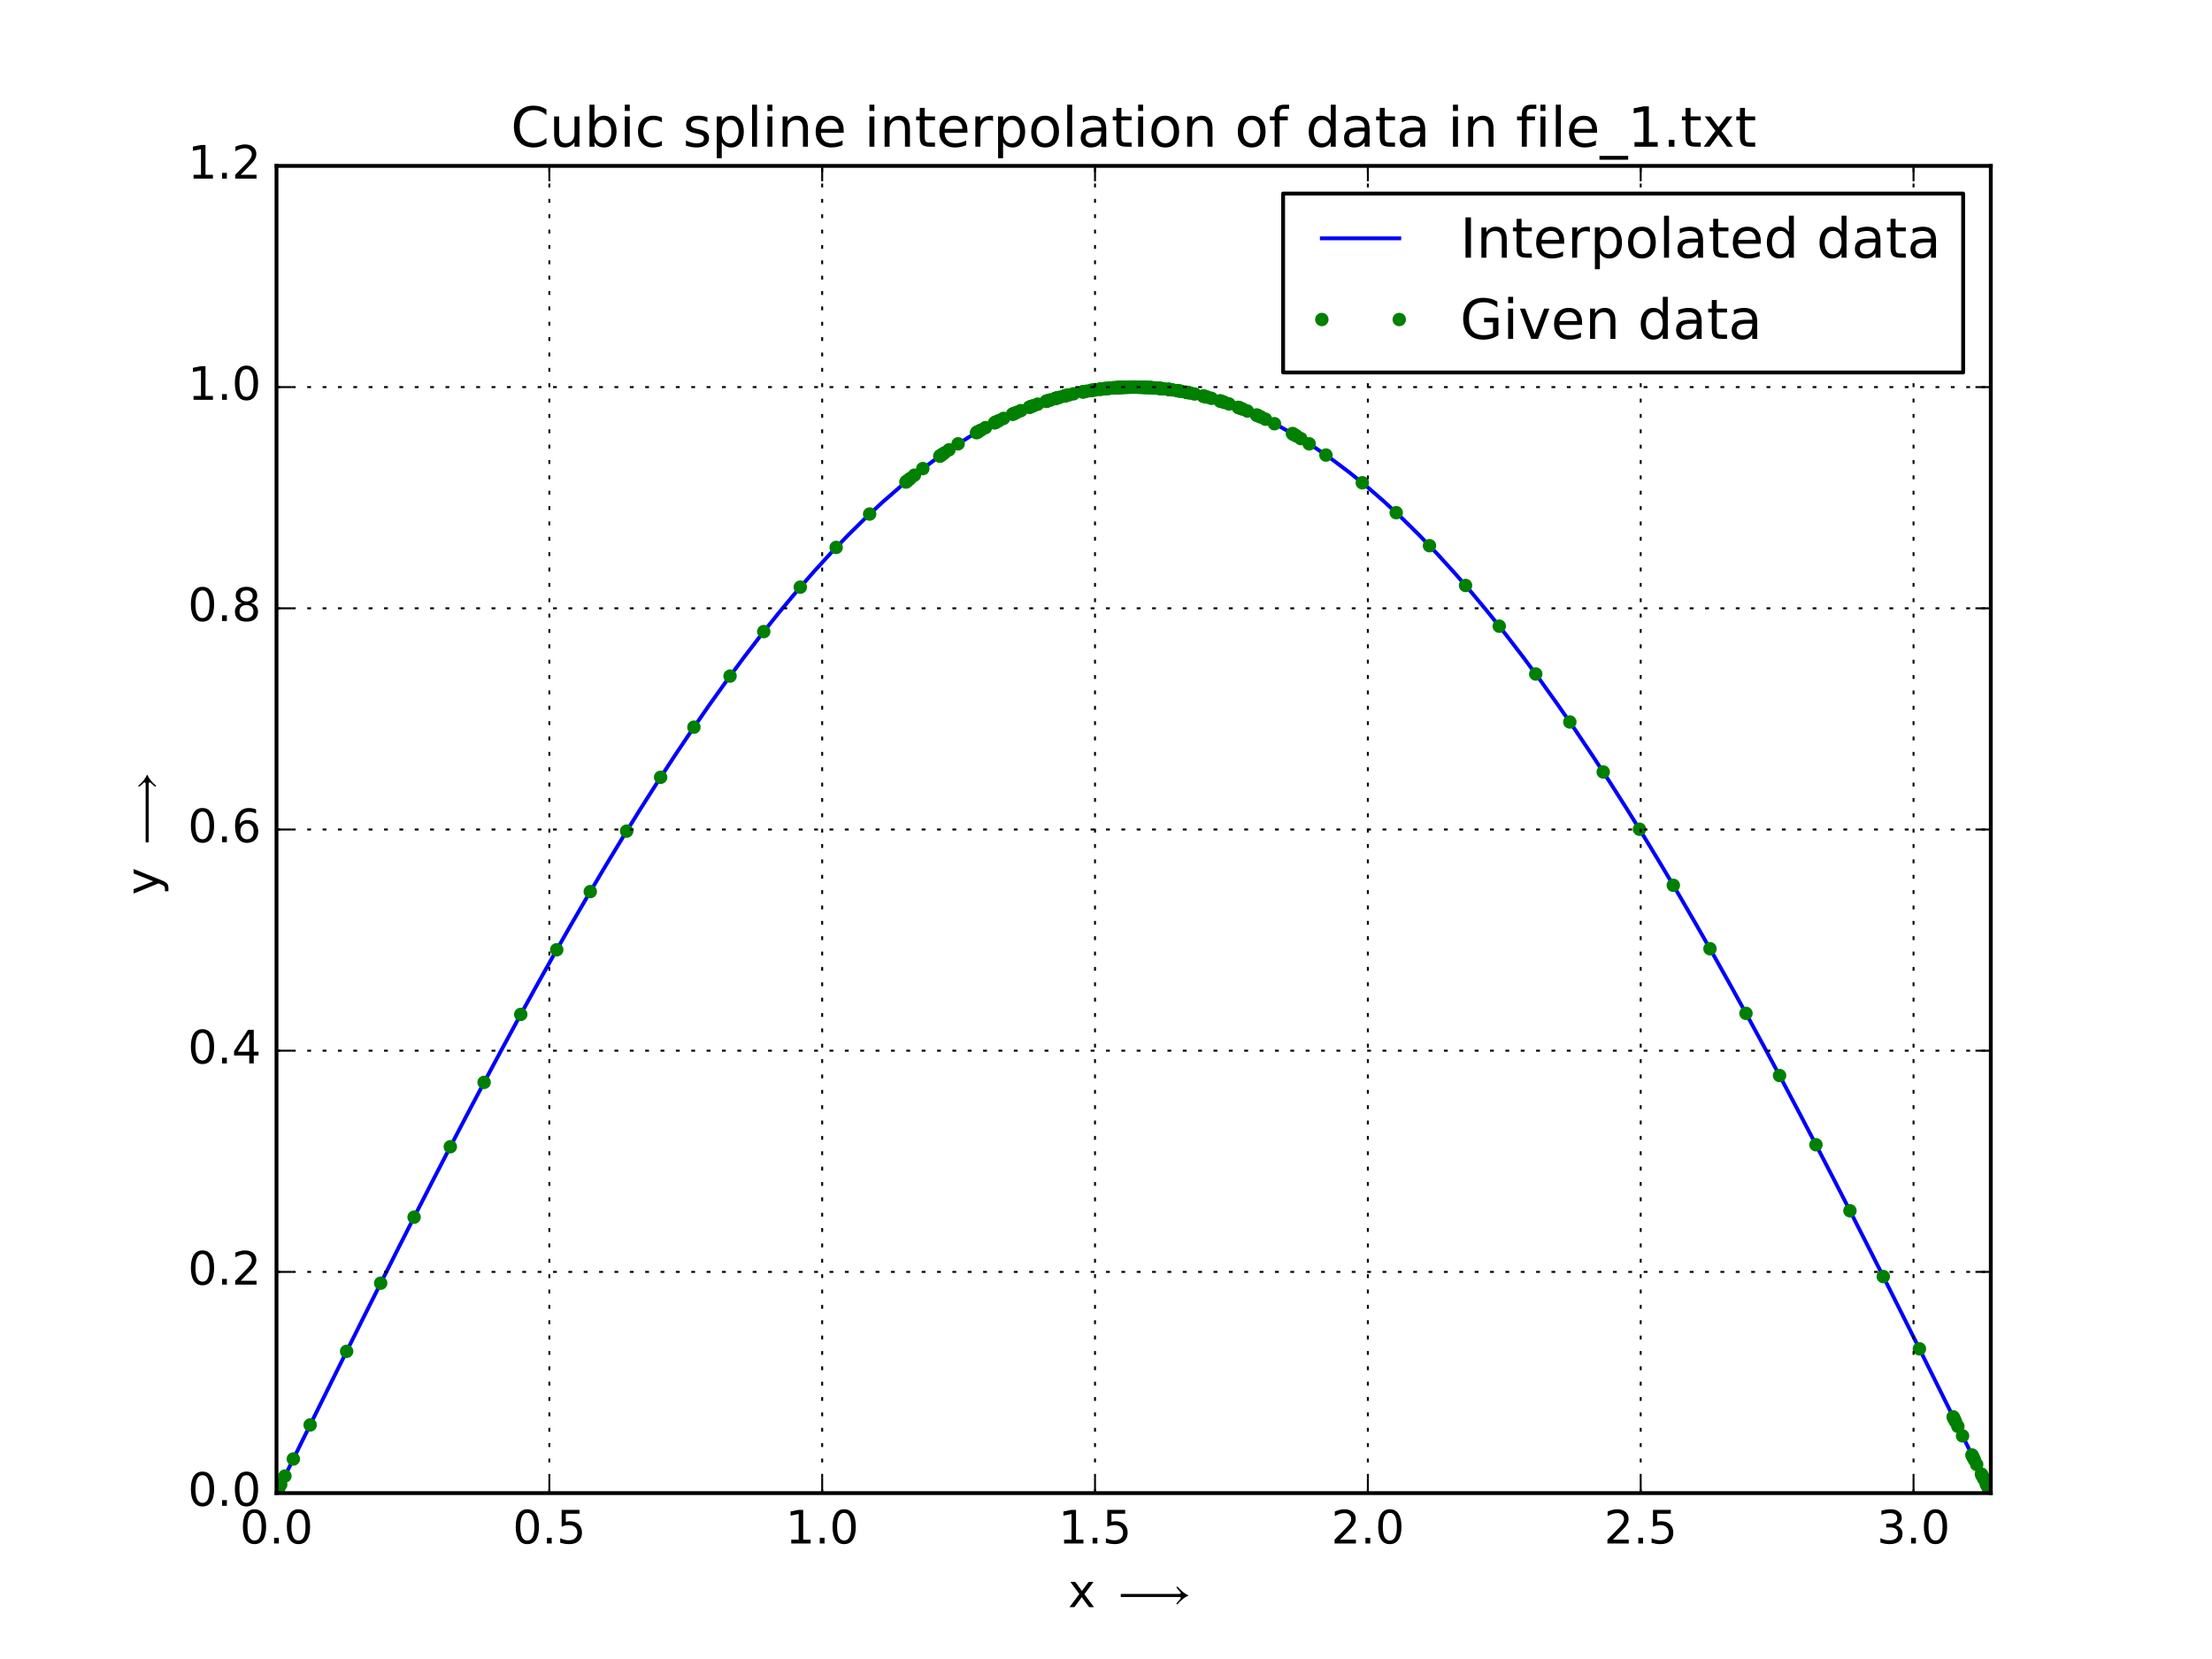 <?xml version="1.0" encoding="utf-8" standalone="no"?>
<!DOCTYPE svg PUBLIC "-//W3C//DTD SVG 1.1//EN"
  "http://www.w3.org/Graphics/SVG/1.1/DTD/svg11.dtd">
<!-- Created with matplotlib (http://matplotlib.org/) -->
<svg height="432pt" version="1.1" viewBox="0 0 576 432" width="576pt" xmlns="http://www.w3.org/2000/svg" xmlns:xlink="http://www.w3.org/1999/xlink">
 <defs>
  <style type="text/css">
*{stroke-linecap:butt;stroke-linejoin:round;stroke-miterlimit:100000;}
  </style>
 </defs>
 <g id="figure_1">
  <g id="patch_1">
   <path d="M 0 432 
L 576 432 
L 576 0 
L 0 0 
z
" style="fill:#ffffff;"/>
  </g>
  <g id="axes_1">
   <g id="patch_2">
    <path d="M 72 388.8 
L 518.4 388.8 
L 518.4 43.2 
L 72 43.2 
z
" style="fill:#ffffff;"/>
   </g>
   <g id="line2d_1">
    <path clip-path="url(#p239f13a14c)" d="M 72 388.8 
L 76.509 379.663 
L 81.018 370.534 
L 85.527 361.422 
L 90.036 352.341 
L 94.545 343.296 
L 99.055 334.296 
L 103.564 325.35 
L 108.073 316.469 
L 112.582 307.661 
L 117.091 298.934 
L 121.6 290.298 
L 126.109 281.761 
L 130.618 273.332 
L 135.127 265.019 
L 139.636 256.831 
L 144.145 248.775 
L 148.655 240.861 
L 153.164 233.095 
L 157.673 225.487 
L 162.182 218.043 
L 166.691 210.77 
L 171.2 203.677 
L 175.709 196.771 
L 180.218 190.057 
L 184.727 183.544 
L 189.236 177.238 
L 193.745 171.144 
L 198.255 165.27 
L 202.764 159.621 
L 207.273 154.202 
L 211.782 149.02 
L 216.291 144.079 
L 220.8 139.385 
L 225.309 134.941 
L 229.818 130.754 
L 234.327 126.826 
L 238.836 123.162 
L 243.345 119.765 
L 247.855 116.64 
L 252.364 113.788 
L 256.873 111.213 
L 261.382 108.918 
L 265.891 106.905 
L 270.4 105.175 
L 274.909 103.731 
L 279.418 102.575 
L 283.927 101.706 
L 288.436 101.126 
L 292.945 100.836 
L 297.455 100.836 
L 301.964 101.126 
L 306.473 101.706 
L 310.982 102.575 
L 315.491 103.731 
L 320 105.175 
L 324.509 106.905 
L 329.018 108.918 
L 333.527 111.213 
L 338.036 113.788 
L 342.545 116.64 
L 347.055 119.765 
L 351.564 123.162 
L 356.073 126.826 
L 360.582 130.754 
L 365.091 134.941 
L 369.6 139.385 
L 374.109 144.079 
L 378.618 149.02 
L 383.127 154.202 
L 387.636 159.621 
L 392.145 165.27 
L 396.655 171.144 
L 401.164 177.238 
L 405.673 183.544 
L 410.182 190.057 
L 414.691 196.771 
L 419.2 203.677 
L 423.709 210.77 
L 428.218 218.043 
L 432.727 225.487 
L 437.236 233.095 
L 441.745 240.861 
L 446.255 248.775 
L 450.764 256.831 
L 455.273 265.019 
L 459.782 273.332 
L 464.291 281.761 
L 468.8 290.298 
L 473.309 298.934 
L 477.818 307.661 
L 482.327 316.469 
L 486.836 325.351 
L 491.345 334.296 
L 495.855 343.296 
L 500.364 352.341 
L 504.873 361.424 
L 509.382 370.534 
L 513.891 379.662 
L 518.4 388.8 
" style="fill:none;stroke:#0000ff;stroke-linecap:square;"/>
   </g>
   <g id="line2d_2">
    <defs>
     <path d="M 0 1.5 
C 0.398 1.5 0.779 1.342 1.061 1.061 
C 1.342 0.779 1.5 0.398 1.5 0 
C 1.5 -0.398 1.342 -0.779 1.061 -1.061 
C 0.779 -1.342 0.398 -1.5 0 -1.5 
C -0.398 -1.5 -0.779 -1.342 -1.061 -1.061 
C -1.342 -0.779 -1.5 -0.398 -1.5 0 
C -1.5 0.398 -1.342 0.779 -1.061 1.061 
C -0.779 1.342 -0.398 1.5 0 1.5 
z
" id="m758cf3c8d4" style="stroke:#008000;stroke-width:0.5;"/>
    </defs>
    <g clip-path="url(#p239f13a14c)">
     <use style="fill:#008000;stroke:#008000;stroke-width:0.5;" x="72.0" xlink:href="#m758cf3c8d4" y="388.8"/>
     <use style="fill:#008000;stroke:#008000;stroke-width:0.5;" x="72.137" xlink:href="#m758cf3c8d4" y="388.522"/>
     <use style="fill:#008000;stroke:#008000;stroke-width:0.5;" x="72.274" xlink:href="#m758cf3c8d4" y="388.245"/>
     <use style="fill:#008000;stroke:#008000;stroke-width:0.5;" x="72.548" xlink:href="#m758cf3c8d4" y="387.69"/>
     <use style="fill:#008000;stroke:#008000;stroke-width:0.5;" x="73.095" xlink:href="#m758cf3c8d4" y="386.58"/>
     <use style="fill:#008000;stroke:#008000;stroke-width:0.5;" x="74.191" xlink:href="#m758cf3c8d4" y="384.36"/>
     <use style="fill:#008000;stroke:#008000;stroke-width:0.5;" x="76.381" xlink:href="#m758cf3c8d4" y="379.922"/>
     <use style="fill:#008000;stroke:#008000;stroke-width:0.5;" x="80.762" xlink:href="#m758cf3c8d4" y="371.052"/>
     <use style="fill:#008000;stroke:#008000;stroke-width:0.5;" x="90.261" xlink:href="#m758cf3c8d4" y="351.889"/>
     <use style="fill:#008000;stroke:#008000;stroke-width:0.5;" x="99.131" xlink:href="#m758cf3c8d4" y="334.143"/>
     <use style="fill:#008000;stroke:#008000;stroke-width:0.5;" x="107.827" xlink:href="#m758cf3c8d4" y="316.952"/>
     <use style="fill:#008000;stroke:#008000;stroke-width:0.5;" x="117.26" xlink:href="#m758cf3c8d4" y="298.609"/>
     <use style="fill:#008000;stroke:#008000;stroke-width:0.5;" x="126.063" xlink:href="#m758cf3c8d4" y="281.848"/>
     <use style="fill:#008000;stroke:#008000;stroke-width:0.5;" x="135.603" xlink:href="#m758cf3c8d4" y="264.148"/>
     <use style="fill:#008000;stroke:#008000;stroke-width:0.5;" x="144.97" xlink:href="#m758cf3c8d4" y="247.318"/>
     <use style="fill:#008000;stroke:#008000;stroke-width:0.5;" x="153.707" xlink:href="#m758cf3c8d4" y="232.171"/>
     <use style="fill:#008000;stroke:#008000;stroke-width:0.5;" x="163.18" xlink:href="#m758cf3c8d4" y="216.417"/>
     <use style="fill:#008000;stroke:#008000;stroke-width:0.5;" x="172.025" xlink:href="#m758cf3c8d4" y="202.4"/>
     <use style="fill:#008000;stroke:#008000;stroke-width:0.5;" x="180.695" xlink:href="#m758cf3c8d4" y="189.359"/>
     <use style="fill:#008000;stroke:#008000;stroke-width:0.5;" x="190.103" xlink:href="#m758cf3c8d4" y="176.05"/>
     <use style="fill:#008000;stroke:#008000;stroke-width:0.5;" x="198.881" xlink:href="#m758cf3c8d4" y="164.472"/>
     <use style="fill:#008000;stroke:#008000;stroke-width:0.5;" x="208.396" xlink:href="#m758cf3c8d4" y="152.889"/>
     <use style="fill:#008000;stroke:#008000;stroke-width:0.5;" x="217.736" xlink:href="#m758cf3c8d4" y="142.547"/>
     <use style="fill:#008000;stroke:#008000;stroke-width:0.5;" x="226.448" xlink:href="#m758cf3c8d4" y="133.859"/>
     <use style="fill:#008000;stroke:#008000;stroke-width:0.5;" x="235.896" xlink:href="#m758cf3c8d4" y="125.521"/>
     <use style="fill:#008000;stroke:#008000;stroke-width:0.5;" x="236.034" xlink:href="#m758cf3c8d4" y="125.408"/>
     <use style="fill:#008000;stroke:#008000;stroke-width:0.5;" x="236.172" xlink:href="#m758cf3c8d4" y="125.295"/>
     <use style="fill:#008000;stroke:#008000;stroke-width:0.5;" x="236.448" xlink:href="#m758cf3c8d4" y="125.07"/>
     <use style="fill:#008000;stroke:#008000;stroke-width:0.5;" x="236.999" xlink:href="#m758cf3c8d4" y="124.623"/>
     <use style="fill:#008000;stroke:#008000;stroke-width:0.5;" x="238.101" xlink:href="#m758cf3c8d4" y="123.741"/>
     <use style="fill:#008000;stroke:#008000;stroke-width:0.5;" x="240.306" xlink:href="#m758cf3c8d4" y="122.025"/>
     <use style="fill:#008000;stroke:#008000;stroke-width:0.5;" x="244.715" xlink:href="#m758cf3c8d4" y="118.787"/>
     <use style="fill:#008000;stroke:#008000;stroke-width:0.5;" x="244.865" xlink:href="#m758cf3c8d4" y="118.682"/>
     <use style="fill:#008000;stroke:#008000;stroke-width:0.5;" x="245.014" xlink:href="#m758cf3c8d4" y="118.577"/>
     <use style="fill:#008000;stroke:#008000;stroke-width:0.5;" x="245.313" xlink:href="#m758cf3c8d4" y="118.368"/>
     <use style="fill:#008000;stroke:#008000;stroke-width:0.5;" x="245.91" xlink:href="#m758cf3c8d4" y="117.954"/>
     <use style="fill:#008000;stroke:#008000;stroke-width:0.5;" x="247.104" xlink:href="#m758cf3c8d4" y="117.141"/>
     <use style="fill:#008000;stroke:#008000;stroke-width:0.5;" x="249.493" xlink:href="#m758cf3c8d4" y="115.571"/>
     <use style="fill:#008000;stroke:#008000;stroke-width:0.5;" x="254.271" xlink:href="#m758cf3c8d4" y="112.665"/>
     <use style="fill:#008000;stroke:#008000;stroke-width:0.5;" x="254.418" xlink:href="#m758cf3c8d4" y="112.581"/>
     <use style="fill:#008000;stroke:#008000;stroke-width:0.5;" x="254.565" xlink:href="#m758cf3c8d4" y="112.497"/>
     <use style="fill:#008000;stroke:#008000;stroke-width:0.5;" x="254.858" xlink:href="#m758cf3c8d4" y="112.33"/>
     <use style="fill:#008000;stroke:#008000;stroke-width:0.5;" x="255.444" xlink:href="#m758cf3c8d4" y="111.999"/>
     <use style="fill:#008000;stroke:#008000;stroke-width:0.5;" x="256.617" xlink:href="#m758cf3c8d4" y="111.352"/>
     <use style="fill:#008000;stroke:#008000;stroke-width:0.5;" x="258.962" xlink:href="#m758cf3c8d4" y="110.115"/>
     <use style="fill:#008000;stroke:#008000;stroke-width:0.5;" x="259.109" xlink:href="#m758cf3c8d4" y="110.04"/>
     <use style="fill:#008000;stroke:#008000;stroke-width:0.5;" x="259.256" xlink:href="#m758cf3c8d4" y="109.966"/>
     <use style="fill:#008000;stroke:#008000;stroke-width:0.5;" x="259.549" xlink:href="#m758cf3c8d4" y="109.817"/>
     <use style="fill:#008000;stroke:#008000;stroke-width:0.5;" x="260.135" xlink:href="#m758cf3c8d4" y="109.525"/>
     <use style="fill:#008000;stroke:#008000;stroke-width:0.5;" x="261.308" xlink:href="#m758cf3c8d4" y="108.954"/>
     <use style="fill:#008000;stroke:#008000;stroke-width:0.5;" x="263.653" xlink:href="#m758cf3c8d4" y="107.869"/>
     <use style="fill:#008000;stroke:#008000;stroke-width:0.5;" x="263.79" xlink:href="#m758cf3c8d4" y="107.808"/>
     <use style="fill:#008000;stroke:#008000;stroke-width:0.5;" x="263.927" xlink:href="#m758cf3c8d4" y="107.747"/>
     <use style="fill:#008000;stroke:#008000;stroke-width:0.5;" x="264.2" xlink:href="#m758cf3c8d4" y="107.627"/>
     <use style="fill:#008000;stroke:#008000;stroke-width:0.5;" x="264.748" xlink:href="#m758cf3c8d4" y="107.389"/>
     <use style="fill:#008000;stroke:#008000;stroke-width:0.5;" x="265.842" xlink:href="#m758cf3c8d4" y="106.925"/>
     <use style="fill:#008000;stroke:#008000;stroke-width:0.5;" x="268.03" xlink:href="#m758cf3c8d4" y="106.049"/>
     <use style="fill:#008000;stroke:#008000;stroke-width:0.5;" x="268.166" xlink:href="#m758cf3c8d4" y="105.996"/>
     <use style="fill:#008000;stroke:#008000;stroke-width:0.5;" x="268.303" xlink:href="#m758cf3c8d4" y="105.944"/>
     <use style="fill:#008000;stroke:#008000;stroke-width:0.5;" x="268.577" xlink:href="#m758cf3c8d4" y="105.84"/>
     <use style="fill:#008000;stroke:#008000;stroke-width:0.5;" x="269.124" xlink:href="#m758cf3c8d4" y="105.636"/>
     <use style="fill:#008000;stroke:#008000;stroke-width:0.5;" x="270.218" xlink:href="#m758cf3c8d4" y="105.24"/>
     <use style="fill:#008000;stroke:#008000;stroke-width:0.5;" x="272.406" xlink:href="#m758cf3c8d4" y="104.498"/>
     <use style="fill:#008000;stroke:#008000;stroke-width:0.5;" x="272.554" xlink:href="#m758cf3c8d4" y="104.45"/>
     <use style="fill:#008000;stroke:#008000;stroke-width:0.5;" x="272.703" xlink:href="#m758cf3c8d4" y="104.402"/>
     <use style="fill:#008000;stroke:#008000;stroke-width:0.5;" x="272.999" xlink:href="#m758cf3c8d4" y="104.308"/>
     <use style="fill:#008000;stroke:#008000;stroke-width:0.5;" x="273.592" xlink:href="#m758cf3c8d4" y="104.124"/>
     <use style="fill:#008000;stroke:#008000;stroke-width:0.5;" x="274.778" xlink:href="#m758cf3c8d4" y="103.769"/>
     <use style="fill:#008000;stroke:#008000;stroke-width:0.5;" x="274.927" xlink:href="#m758cf3c8d4" y="103.726"/>
     <use style="fill:#008000;stroke:#008000;stroke-width:0.5;" x="275.075" xlink:href="#m758cf3c8d4" y="103.684"/>
     <use style="fill:#008000;stroke:#008000;stroke-width:0.5;" x="275.371" xlink:href="#m758cf3c8d4" y="103.6"/>
     <use style="fill:#008000;stroke:#008000;stroke-width:0.5;" x="275.965" xlink:href="#m758cf3c8d4" y="103.435"/>
     <use style="fill:#008000;stroke:#008000;stroke-width:0.5;" x="277.151" xlink:href="#m758cf3c8d4" y="103.12"/>
     <use style="fill:#008000;stroke:#008000;stroke-width:0.5;" x="277.299" xlink:href="#m758cf3c8d4" y="103.082"/>
     <use style="fill:#008000;stroke:#008000;stroke-width:0.5;" x="277.447" xlink:href="#m758cf3c8d4" y="103.045"/>
     <use style="fill:#008000;stroke:#008000;stroke-width:0.5;" x="277.744" xlink:href="#m758cf3c8d4" y="102.971"/>
     <use style="fill:#008000;stroke:#008000;stroke-width:0.5;" x="278.337" xlink:href="#m758cf3c8d4" y="102.826"/>
     <use style="fill:#008000;stroke:#008000;stroke-width:0.5;" x="279.523" xlink:href="#m758cf3c8d4" y="102.551"/>
     <use style="fill:#008000;stroke:#008000;stroke-width:0.5;" x="281.896" xlink:href="#m758cf3c8d4" y="102.062"/>
     <use style="fill:#008000;stroke:#008000;stroke-width:0.5;" x="282.034" xlink:href="#m758cf3c8d4" y="102.035"/>
     <use style="fill:#008000;stroke:#008000;stroke-width:0.5;" x="282.172" xlink:href="#m758cf3c8d4" y="102.01"/>
     <use style="fill:#008000;stroke:#008000;stroke-width:0.5;" x="282.449" xlink:href="#m758cf3c8d4" y="101.959"/>
     <use style="fill:#008000;stroke:#008000;stroke-width:0.5;" x="283.003" xlink:href="#m758cf3c8d4" y="101.86"/>
     <use style="fill:#008000;stroke:#008000;stroke-width:0.5;" x="284.111" xlink:href="#m758cf3c8d4" y="101.677"/>
     <use style="fill:#008000;stroke:#008000;stroke-width:0.5;" x="284.249" xlink:href="#m758cf3c8d4" y="101.655"/>
     <use style="fill:#008000;stroke:#008000;stroke-width:0.5;" x="284.387" xlink:href="#m758cf3c8d4" y="101.633"/>
     <use style="fill:#008000;stroke:#008000;stroke-width:0.5;" x="284.664" xlink:href="#m758cf3c8d4" y="101.591"/>
     <use style="fill:#008000;stroke:#008000;stroke-width:0.5;" x="285.218" xlink:href="#m758cf3c8d4" y="101.51"/>
     <use style="fill:#008000;stroke:#008000;stroke-width:0.5;" x="286.326" xlink:href="#m758cf3c8d4" y="101.362"/>
     <use style="fill:#008000;stroke:#008000;stroke-width:0.5;" x="286.464" xlink:href="#m758cf3c8d4" y="101.344"/>
     <use style="fill:#008000;stroke:#008000;stroke-width:0.5;" x="286.602" xlink:href="#m758cf3c8d4" y="101.327"/>
     <use style="fill:#008000;stroke:#008000;stroke-width:0.5;" x="286.879" xlink:href="#m758cf3c8d4" y="101.294"/>
     <use style="fill:#008000;stroke:#008000;stroke-width:0.5;" x="287.433" xlink:href="#m758cf3c8d4" y="101.23"/>
     <use style="fill:#008000;stroke:#008000;stroke-width:0.5;" x="287.572" xlink:href="#m758cf3c8d4" y="101.215"/>
     <use style="fill:#008000;stroke:#008000;stroke-width:0.5;" x="287.71" xlink:href="#m758cf3c8d4" y="101.2"/>
     <use style="fill:#008000;stroke:#008000;stroke-width:0.5;" x="287.987" xlink:href="#m758cf3c8d4" y="101.171"/>
     <use style="fill:#008000;stroke:#008000;stroke-width:0.5;" x="288.541" xlink:href="#m758cf3c8d4" y="101.116"/>
     <use style="fill:#008000;stroke:#008000;stroke-width:0.5;" x="288.679" xlink:href="#m758cf3c8d4" y="101.103"/>
     <use style="fill:#008000;stroke:#008000;stroke-width:0.5;" x="288.817" xlink:href="#m758cf3c8d4" y="101.09"/>
     <use style="fill:#008000;stroke:#008000;stroke-width:0.5;" x="289.094" xlink:href="#m758cf3c8d4" y="101.066"/>
     <use style="fill:#008000;stroke:#008000;stroke-width:0.5;" x="289.648" xlink:href="#m758cf3c8d4" y="101.02"/>
     <use style="fill:#008000;stroke:#008000;stroke-width:0.5;" x="289.787" xlink:href="#m758cf3c8d4" y="101.009"/>
     <use style="fill:#008000;stroke:#008000;stroke-width:0.5;" x="289.925" xlink:href="#m758cf3c8d4" y="100.998"/>
     <use style="fill:#008000;stroke:#008000;stroke-width:0.5;" x="290.202" xlink:href="#m758cf3c8d4" y="100.978"/>
     <use style="fill:#008000;stroke:#008000;stroke-width:0.5;" x="290.756" xlink:href="#m758cf3c8d4" y="100.941"/>
     <use style="fill:#008000;stroke:#008000;stroke-width:0.5;" x="290.891" xlink:href="#m758cf3c8d4" y="100.932"/>
     <use style="fill:#008000;stroke:#008000;stroke-width:0.5;" x="291.027" xlink:href="#m758cf3c8d4" y="100.924"/>
     <use style="fill:#008000;stroke:#008000;stroke-width:0.5;" x="291.298" xlink:href="#m758cf3c8d4" y="100.909"/>
     <use style="fill:#008000;stroke:#008000;stroke-width:0.5;" x="291.434" xlink:href="#m758cf3c8d4" y="100.901"/>
     <use style="fill:#008000;stroke:#008000;stroke-width:0.5;" x="291.57" xlink:href="#m758cf3c8d4" y="100.894"/>
     <use style="fill:#008000;stroke:#008000;stroke-width:0.5;" x="291.841" xlink:href="#m758cf3c8d4" y="100.88"/>
     <use style="fill:#008000;stroke:#008000;stroke-width:0.5;" x="291.977" xlink:href="#m758cf3c8d4" y="100.874"/>
     <use style="fill:#008000;stroke:#008000;stroke-width:0.5;" x="292.113" xlink:href="#m758cf3c8d4" y="100.868"/>
     <use style="fill:#008000;stroke:#008000;stroke-width:0.5;" x="292.384" xlink:href="#m758cf3c8d4" y="100.857"/>
     <use style="fill:#008000;stroke:#008000;stroke-width:0.5;" x="292.52" xlink:href="#m758cf3c8d4" y="100.851"/>
     <use style="fill:#008000;stroke:#008000;stroke-width:0.5;" x="292.656" xlink:href="#m758cf3c8d4" y="100.846"/>
     <use style="fill:#008000;stroke:#008000;stroke-width:0.5;" x="292.927" xlink:href="#m758cf3c8d4" y="100.837"/>
     <use style="fill:#008000;stroke:#008000;stroke-width:0.5;" x="293.063" xlink:href="#m758cf3c8d4" y="100.833"/>
     <use style="fill:#008000;stroke:#008000;stroke-width:0.5;" x="293.199" xlink:href="#m758cf3c8d4" y="100.829"/>
     <use style="fill:#008000;stroke:#008000;stroke-width:0.5;" x="293.334" xlink:href="#m758cf3c8d4" y="100.825"/>
     <use style="fill:#008000;stroke:#008000;stroke-width:0.5;" x="293.47" xlink:href="#m758cf3c8d4" y="100.821"/>
     <use style="fill:#008000;stroke:#008000;stroke-width:0.5;" x="293.606" xlink:href="#m758cf3c8d4" y="100.818"/>
     <use style="fill:#008000;stroke:#008000;stroke-width:0.5;" x="293.741" xlink:href="#m758cf3c8d4" y="100.815"/>
     <use style="fill:#008000;stroke:#008000;stroke-width:0.5;" x="293.877" xlink:href="#m758cf3c8d4" y="100.812"/>
     <use style="fill:#008000;stroke:#008000;stroke-width:0.5;" x="294.013" xlink:href="#m758cf3c8d4" y="100.81"/>
     <use style="fill:#008000;stroke:#008000;stroke-width:0.5;" x="294.149" xlink:href="#m758cf3c8d4" y="100.808"/>
     <use style="fill:#008000;stroke:#008000;stroke-width:0.5;" x="294.284" xlink:href="#m758cf3c8d4" y="100.806"/>
     <use style="fill:#008000;stroke:#008000;stroke-width:0.5;" x="294.42" xlink:href="#m758cf3c8d4" y="100.804"/>
     <use style="fill:#008000;stroke:#008000;stroke-width:0.5;" x="294.556" xlink:href="#m758cf3c8d4" y="100.803"/>
     <use style="fill:#008000;stroke:#008000;stroke-width:0.5;" x="294.691" xlink:href="#m758cf3c8d4" y="100.802"/>
     <use style="fill:#008000;stroke:#008000;stroke-width:0.5;" x="294.827" xlink:href="#m758cf3c8d4" y="100.801"/>
     <use style="fill:#008000;stroke:#008000;stroke-width:0.5;" x="294.963" xlink:href="#m758cf3c8d4" y="100.8"/>
     <use style="fill:#008000;stroke:#008000;stroke-width:0.5;" x="295.099" xlink:href="#m758cf3c8d4" y="100.8"/>
     <use style="fill:#008000;stroke:#008000;stroke-width:0.5;" x="295.234" xlink:href="#m758cf3c8d4" y="100.8"/>
     <use style="fill:#008000;stroke:#008000;stroke-width:0.5;" x="295.37" xlink:href="#m758cf3c8d4" y="100.8"/>
     <use style="fill:#008000;stroke:#008000;stroke-width:0.5;" x="295.506" xlink:href="#m758cf3c8d4" y="100.801"/>
     <use style="fill:#008000;stroke:#008000;stroke-width:0.5;" x="295.642" xlink:href="#m758cf3c8d4" y="100.801"/>
     <use style="fill:#008000;stroke:#008000;stroke-width:0.5;" x="295.777" xlink:href="#m758cf3c8d4" y="100.802"/>
     <use style="fill:#008000;stroke:#008000;stroke-width:0.5;" x="295.913" xlink:href="#m758cf3c8d4" y="100.804"/>
     <use style="fill:#008000;stroke:#008000;stroke-width:0.5;" x="296.049" xlink:href="#m758cf3c8d4" y="100.805"/>
     <use style="fill:#008000;stroke:#008000;stroke-width:0.5;" x="296.184" xlink:href="#m758cf3c8d4" y="100.807"/>
     <use style="fill:#008000;stroke:#008000;stroke-width:0.5;" x="296.32" xlink:href="#m758cf3c8d4" y="100.809"/>
     <use style="fill:#008000;stroke:#008000;stroke-width:0.5;" x="296.456" xlink:href="#m758cf3c8d4" y="100.811"/>
     <use style="fill:#008000;stroke:#008000;stroke-width:0.5;" x="296.592" xlink:href="#m758cf3c8d4" y="100.814"/>
     <use style="fill:#008000;stroke:#008000;stroke-width:0.5;" x="296.727" xlink:href="#m758cf3c8d4" y="100.817"/>
     <use style="fill:#008000;stroke:#008000;stroke-width:0.5;" x="296.863" xlink:href="#m758cf3c8d4" y="100.82"/>
     <use style="fill:#008000;stroke:#008000;stroke-width:0.5;" x="296.999" xlink:href="#m758cf3c8d4" y="100.823"/>
     <use style="fill:#008000;stroke:#008000;stroke-width:0.5;" x="297.27" xlink:href="#m758cf3c8d4" y="100.831"/>
     <use style="fill:#008000;stroke:#008000;stroke-width:0.5;" x="297.406" xlink:href="#m758cf3c8d4" y="100.835"/>
     <use style="fill:#008000;stroke:#008000;stroke-width:0.5;" x="297.542" xlink:href="#m758cf3c8d4" y="100.839"/>
     <use style="fill:#008000;stroke:#008000;stroke-width:0.5;" x="297.813" xlink:href="#m758cf3c8d4" y="100.849"/>
     <use style="fill:#008000;stroke:#008000;stroke-width:0.5;" x="297.949" xlink:href="#m758cf3c8d4" y="100.854"/>
     <use style="fill:#008000;stroke:#008000;stroke-width:0.5;" x="298.084" xlink:href="#m758cf3c8d4" y="100.859"/>
     <use style="fill:#008000;stroke:#008000;stroke-width:0.5;" x="298.356" xlink:href="#m758cf3c8d4" y="100.871"/>
     <use style="fill:#008000;stroke:#008000;stroke-width:0.5;" x="298.492" xlink:href="#m758cf3c8d4" y="100.877"/>
     <use style="fill:#008000;stroke:#008000;stroke-width:0.5;" x="298.627" xlink:href="#m758cf3c8d4" y="100.884"/>
     <use style="fill:#008000;stroke:#008000;stroke-width:0.5;" x="298.899" xlink:href="#m758cf3c8d4" y="100.898"/>
     <use style="fill:#008000;stroke:#008000;stroke-width:0.5;" x="299.442" xlink:href="#m758cf3c8d4" y="100.928"/>
     <use style="fill:#008000;stroke:#008000;stroke-width:0.5;" x="299.589" xlink:href="#m758cf3c8d4" y="100.937"/>
     <use style="fill:#008000;stroke:#008000;stroke-width:0.5;" x="299.736" xlink:href="#m758cf3c8d4" y="100.947"/>
     <use style="fill:#008000;stroke:#008000;stroke-width:0.5;" x="300.031" xlink:href="#m758cf3c8d4" y="100.966"/>
     <use style="fill:#008000;stroke:#008000;stroke-width:0.5;" x="300.62" xlink:href="#m758cf3c8d4" y="101.009"/>
     <use style="fill:#008000;stroke:#008000;stroke-width:0.5;" x="300.767" xlink:href="#m758cf3c8d4" y="101.021"/>
     <use style="fill:#008000;stroke:#008000;stroke-width:0.5;" x="300.914" xlink:href="#m758cf3c8d4" y="101.033"/>
     <use style="fill:#008000;stroke:#008000;stroke-width:0.5;" x="301.209" xlink:href="#m758cf3c8d4" y="101.057"/>
     <use style="fill:#008000;stroke:#008000;stroke-width:0.5;" x="301.797" xlink:href="#m758cf3c8d4" y="101.11"/>
     <use style="fill:#008000;stroke:#008000;stroke-width:0.5;" x="301.945" xlink:href="#m758cf3c8d4" y="101.124"/>
     <use style="fill:#008000;stroke:#008000;stroke-width:0.5;" x="302.092" xlink:href="#m758cf3c8d4" y="101.139"/>
     <use style="fill:#008000;stroke:#008000;stroke-width:0.5;" x="302.386" xlink:href="#m758cf3c8d4" y="101.168"/>
     <use style="fill:#008000;stroke:#008000;stroke-width:0.5;" x="302.975" xlink:href="#m758cf3c8d4" y="101.231"/>
     <use style="fill:#008000;stroke:#008000;stroke-width:0.5;" x="304.153" xlink:href="#m758cf3c8d4" y="101.372"/>
     <use style="fill:#008000;stroke:#008000;stroke-width:0.5;" x="304.3" xlink:href="#m758cf3c8d4" y="101.39"/>
     <use style="fill:#008000;stroke:#008000;stroke-width:0.5;" x="304.448" xlink:href="#m758cf3c8d4" y="101.41"/>
     <use style="fill:#008000;stroke:#008000;stroke-width:0.5;" x="304.742" xlink:href="#m758cf3c8d4" y="101.449"/>
     <use style="fill:#008000;stroke:#008000;stroke-width:0.5;" x="305.331" xlink:href="#m758cf3c8d4" y="101.532"/>
     <use style="fill:#008000;stroke:#008000;stroke-width:0.5;" x="306.509" xlink:href="#m758cf3c8d4" y="101.712"/>
     <use style="fill:#008000;stroke:#008000;stroke-width:0.5;" x="306.656" xlink:href="#m758cf3c8d4" y="101.736"/>
     <use style="fill:#008000;stroke:#008000;stroke-width:0.5;" x="306.803" xlink:href="#m758cf3c8d4" y="101.76"/>
     <use style="fill:#008000;stroke:#008000;stroke-width:0.5;" x="307.098" xlink:href="#m758cf3c8d4" y="101.809"/>
     <use style="fill:#008000;stroke:#008000;stroke-width:0.5;" x="307.687" xlink:href="#m758cf3c8d4" y="101.911"/>
     <use style="fill:#008000;stroke:#008000;stroke-width:0.5;" x="308.865" xlink:href="#m758cf3c8d4" y="102.131"/>
     <use style="fill:#008000;stroke:#008000;stroke-width:0.5;" x="309.002" xlink:href="#m758cf3c8d4" y="102.158"/>
     <use style="fill:#008000;stroke:#008000;stroke-width:0.5;" x="309.14" xlink:href="#m758cf3c8d4" y="102.185"/>
     <use style="fill:#008000;stroke:#008000;stroke-width:0.5;" x="309.414" xlink:href="#m758cf3c8d4" y="102.24"/>
     <use style="fill:#008000;stroke:#008000;stroke-width:0.5;" x="309.964" xlink:href="#m758cf3c8d4" y="102.353"/>
     <use style="fill:#008000;stroke:#008000;stroke-width:0.5;" x="311.063" xlink:href="#m758cf3c8d4" y="102.593"/>
     <use style="fill:#008000;stroke:#008000;stroke-width:0.5;" x="313.262" xlink:href="#m758cf3c8d4" y="103.123"/>
     <use style="fill:#008000;stroke:#008000;stroke-width:0.5;" x="313.399" xlink:href="#m758cf3c8d4" y="103.159"/>
     <use style="fill:#008000;stroke:#008000;stroke-width:0.5;" x="313.536" xlink:href="#m758cf3c8d4" y="103.195"/>
     <use style="fill:#008000;stroke:#008000;stroke-width:0.5;" x="313.811" xlink:href="#m758cf3c8d4" y="103.267"/>
     <use style="fill:#008000;stroke:#008000;stroke-width:0.5;" x="314.361" xlink:href="#m758cf3c8d4" y="103.414"/>
     <use style="fill:#008000;stroke:#008000;stroke-width:0.5;" x="315.46" xlink:href="#m758cf3c8d4" y="103.723"/>
     <use style="fill:#008000;stroke:#008000;stroke-width:0.5;" x="317.658" xlink:href="#m758cf3c8d4" y="104.39"/>
     <use style="fill:#008000;stroke:#008000;stroke-width:0.5;" x="317.807" xlink:href="#m758cf3c8d4" y="104.437"/>
     <use style="fill:#008000;stroke:#008000;stroke-width:0.5;" x="317.956" xlink:href="#m758cf3c8d4" y="104.485"/>
     <use style="fill:#008000;stroke:#008000;stroke-width:0.5;" x="318.254" xlink:href="#m758cf3c8d4" y="104.582"/>
     <use style="fill:#008000;stroke:#008000;stroke-width:0.5;" x="318.85" xlink:href="#m758cf3c8d4" y="104.78"/>
     <use style="fill:#008000;stroke:#008000;stroke-width:0.5;" x="320.041" xlink:href="#m758cf3c8d4" y="105.19"/>
     <use style="fill:#008000;stroke:#008000;stroke-width:0.5;" x="322.424" xlink:href="#m758cf3c8d4" y="106.07"/>
     <use style="fill:#008000;stroke:#008000;stroke-width:0.5;" x="322.573" xlink:href="#m758cf3c8d4" y="106.127"/>
     <use style="fill:#008000;stroke:#008000;stroke-width:0.5;" x="322.722" xlink:href="#m758cf3c8d4" y="106.185"/>
     <use style="fill:#008000;stroke:#008000;stroke-width:0.5;" x="323.019" xlink:href="#m758cf3c8d4" y="106.302"/>
     <use style="fill:#008000;stroke:#008000;stroke-width:0.5;" x="323.615" xlink:href="#m758cf3c8d4" y="106.539"/>
     <use style="fill:#008000;stroke:#008000;stroke-width:0.5;" x="324.806" xlink:href="#m758cf3c8d4" y="107.029"/>
     <use style="fill:#008000;stroke:#008000;stroke-width:0.5;" x="327.189" xlink:href="#m758cf3c8d4" y="108.067"/>
     <use style="fill:#008000;stroke:#008000;stroke-width:0.5;" x="327.335" xlink:href="#m758cf3c8d4" y="108.134"/>
     <use style="fill:#008000;stroke:#008000;stroke-width:0.5;" x="327.481" xlink:href="#m758cf3c8d4" y="108.2"/>
     <use style="fill:#008000;stroke:#008000;stroke-width:0.5;" x="327.774" xlink:href="#m758cf3c8d4" y="108.334"/>
     <use style="fill:#008000;stroke:#008000;stroke-width:0.5;" x="328.359" xlink:href="#m758cf3c8d4" y="108.606"/>
     <use style="fill:#008000;stroke:#008000;stroke-width:0.5;" x="329.528" xlink:href="#m758cf3c8d4" y="109.164"/>
     <use style="fill:#008000;stroke:#008000;stroke-width:0.5;" x="331.867" xlink:href="#m758cf3c8d4" y="110.336"/>
     <use style="fill:#008000;stroke:#008000;stroke-width:0.5;" x="336.546" xlink:href="#m758cf3c8d4" y="112.906"/>
     <use style="fill:#008000;stroke:#008000;stroke-width:0.5;" x="336.682" xlink:href="#m758cf3c8d4" y="112.986"/>
     <use style="fill:#008000;stroke:#008000;stroke-width:0.5;" x="336.818" xlink:href="#m758cf3c8d4" y="113.065"/>
     <use style="fill:#008000;stroke:#008000;stroke-width:0.5;" x="337.091" xlink:href="#m758cf3c8d4" y="113.225"/>
     <use style="fill:#008000;stroke:#008000;stroke-width:0.5;" x="337.637" xlink:href="#m758cf3c8d4" y="113.549"/>
     <use style="fill:#008000;stroke:#008000;stroke-width:0.5;" x="338.727" xlink:href="#m758cf3c8d4" y="114.207"/>
     <use style="fill:#008000;stroke:#008000;stroke-width:0.5;" x="340.909" xlink:href="#m758cf3c8d4" y="115.573"/>
     <use style="fill:#008000;stroke:#008000;stroke-width:0.5;" x="345.273" xlink:href="#m758cf3c8d4" y="118.498"/>
     <use style="fill:#008000;stroke:#008000;stroke-width:0.5;" x="354.737" xlink:href="#m758cf3c8d4" y="125.713"/>
     <use style="fill:#008000;stroke:#008000;stroke-width:0.5;" x="363.572" xlink:href="#m758cf3c8d4" y="133.502"/>
     <use style="fill:#008000;stroke:#008000;stroke-width:0.5;" x="372.232" xlink:href="#m758cf3c8d4" y="142.095"/>
     <use style="fill:#008000;stroke:#008000;stroke-width:0.5;" x="381.63" xlink:href="#m758cf3c8d4" y="152.455"/>
     <use style="fill:#008000;stroke:#008000;stroke-width:0.5;" x="390.398" xlink:href="#m758cf3c8d4" y="163.054"/>
     <use style="fill:#008000;stroke:#008000;stroke-width:0.5;" x="399.904" xlink:href="#m758cf3c8d4" y="175.513"/>
     <use style="fill:#008000;stroke:#008000;stroke-width:0.5;" x="408.779" xlink:href="#m758cf3c8d4" y="188.01"/>
     <use style="fill:#008000;stroke:#008000;stroke-width:0.5;" x="417.481" xlink:href="#m758cf3c8d4" y="201.022"/>
     <use style="fill:#008000;stroke:#008000;stroke-width:0.5;" x="426.92" xlink:href="#m758cf3c8d4" y="215.931"/>
     <use style="fill:#008000;stroke:#008000;stroke-width:0.5;" x="435.729" xlink:href="#m758cf3c8d4" y="230.534"/>
     <use style="fill:#008000;stroke:#008000;stroke-width:0.5;" x="445.275" xlink:href="#m758cf3c8d4" y="247.045"/>
     <use style="fill:#008000;stroke:#008000;stroke-width:0.5;" x="454.648" xlink:href="#m758cf3c8d4" y="263.877"/>
     <use style="fill:#008000;stroke:#008000;stroke-width:0.5;" x="463.391" xlink:href="#m758cf3c8d4" y="280.069"/>
     <use style="fill:#008000;stroke:#008000;stroke-width:0.5;" x="472.87" xlink:href="#m758cf3c8d4" y="298.09"/>
     <use style="fill:#008000;stroke:#008000;stroke-width:0.5;" x="481.721" xlink:href="#m758cf3c8d4" y="315.28"/>
     <use style="fill:#008000;stroke:#008000;stroke-width:0.5;" x="490.397" xlink:href="#m758cf3c8d4" y="332.41"/>
     <use style="fill:#008000;stroke:#008000;stroke-width:0.5;" x="499.811" xlink:href="#m758cf3c8d4" y="351.23"/>
     <use style="fill:#008000;stroke:#008000;stroke-width:0.5;" x="508.595" xlink:href="#m758cf3c8d4" y="368.942"/>
     <use style="fill:#008000;stroke:#008000;stroke-width:0.5;" x="508.748" xlink:href="#m758cf3c8d4" y="369.251"/>
     <use style="fill:#008000;stroke:#008000;stroke-width:0.5;" x="508.901" xlink:href="#m758cf3c8d4" y="369.561"/>
     <use style="fill:#008000;stroke:#008000;stroke-width:0.5;" x="509.207" xlink:href="#m758cf3c8d4" y="370.181"/>
     <use style="fill:#008000;stroke:#008000;stroke-width:0.5;" x="509.82" xlink:href="#m758cf3c8d4" y="371.421"/>
     <use style="fill:#008000;stroke:#008000;stroke-width:0.5;" x="511.046" xlink:href="#m758cf3c8d4" y="373.901"/>
     <use style="fill:#008000;stroke:#008000;stroke-width:0.5;" x="513.497" xlink:href="#m758cf3c8d4" y="378.865"/>
     <use style="fill:#008000;stroke:#008000;stroke-width:0.5;" x="513.65" xlink:href="#m758cf3c8d4" y="379.175"/>
     <use style="fill:#008000;stroke:#008000;stroke-width:0.5;" x="513.804" xlink:href="#m758cf3c8d4" y="379.486"/>
     <use style="fill:#008000;stroke:#008000;stroke-width:0.5;" x="514.11" xlink:href="#m758cf3c8d4" y="380.106"/>
     <use style="fill:#008000;stroke:#008000;stroke-width:0.5;" x="514.723" xlink:href="#m758cf3c8d4" y="381.348"/>
     <use style="fill:#008000;stroke:#008000;stroke-width:0.5;" x="515.949" xlink:href="#m758cf3c8d4" y="383.832"/>
     <use style="fill:#008000;stroke:#008000;stroke-width:0.5;" x="516.102" xlink:href="#m758cf3c8d4" y="384.142"/>
     <use style="fill:#008000;stroke:#008000;stroke-width:0.5;" x="516.255" xlink:href="#m758cf3c8d4" y="384.453"/>
     <use style="fill:#008000;stroke:#008000;stroke-width:0.5;" x="516.561" xlink:href="#m758cf3c8d4" y="385.074"/>
     <use style="fill:#008000;stroke:#008000;stroke-width:0.5;" x="517.174" xlink:href="#m758cf3c8d4" y="386.316"/>
     <use style="fill:#008000;stroke:#008000;stroke-width:0.5;" x="517.328" xlink:href="#m758cf3c8d4" y="386.626"/>
     <use style="fill:#008000;stroke:#008000;stroke-width:0.5;" x="517.481" xlink:href="#m758cf3c8d4" y="386.937"/>
     <use style="fill:#008000;stroke:#008000;stroke-width:0.5;" x="517.787" xlink:href="#m758cf3c8d4" y="387.558"/>
     <use style="fill:#008000;stroke:#008000;stroke-width:0.5;" x="517.94" xlink:href="#m758cf3c8d4" y="387.868"/>
     <use style="fill:#008000;stroke:#008000;stroke-width:0.5;" x="518.094" xlink:href="#m758cf3c8d4" y="388.179"/>
     <use style="fill:#008000;stroke:#008000;stroke-width:0.5;" x="518.247" xlink:href="#m758cf3c8d4" y="388.489"/>
     <use style="fill:#008000;stroke:#008000;stroke-width:0.5;" x="518.4" xlink:href="#m758cf3c8d4" y="388.8"/>
    </g>
   </g>
   <g id="patch_3">
    <path d="M 72 43.2 
L 518.4 43.2 
" style="fill:none;stroke:#000000;stroke-linecap:square;stroke-linejoin:miter;"/>
   </g>
   <g id="patch_4">
    <path d="M 72 388.8 
L 518.4 388.8 
" style="fill:none;stroke:#000000;stroke-linecap:square;stroke-linejoin:miter;"/>
   </g>
   <g id="patch_5">
    <path d="M 72 388.8 
L 72 43.2 
" style="fill:none;stroke:#000000;stroke-linecap:square;stroke-linejoin:miter;"/>
   </g>
   <g id="patch_6">
    <path d="M 518.4 388.8 
L 518.4 43.2 
" style="fill:none;stroke:#000000;stroke-linecap:square;stroke-linejoin:miter;"/>
   </g>
   <g id="matplotlib.axis_1">
    <g id="xtick_1">
     <g id="text_1">
      <!-- 0.0 -->
      <defs>
       <path d="M 10.688 12.406 
L 21 12.406 
L 21 0 
L 10.688 0 
z
" id="BitstreamVeraSans-Roman-2e"/>
       <path d="M 31.781 66.406 
Q 24.172 66.406 20.328 58.906 
Q 16.5 51.422 16.5 36.375 
Q 16.5 21.391 20.328 13.891 
Q 24.172 6.391 31.781 6.391 
Q 39.453 6.391 43.281 13.891 
Q 47.125 21.391 47.125 36.375 
Q 47.125 51.422 43.281 58.906 
Q 39.453 66.406 31.781 66.406 
M 31.781 74.219 
Q 44.047 74.219 50.516 64.516 
Q 56.984 54.828 56.984 36.375 
Q 56.984 17.969 50.516 8.266 
Q 44.047 -1.422 31.781 -1.422 
Q 19.531 -1.422 13.062 8.266 
Q 6.594 17.969 6.594 36.375 
Q 6.594 54.828 13.062 64.516 
Q 19.531 74.219 31.781 74.219 
" id="BitstreamVeraSans-Roman-30"/>
      </defs>
      <g transform="translate(62.458 401.918)scale(0.12 -0.12)">
       <use xlink:href="#BitstreamVeraSans-Roman-30"/>
       <use x="63.623" xlink:href="#BitstreamVeraSans-Roman-2e"/>
       <use x="95.41" xlink:href="#BitstreamVeraSans-Roman-30"/>
      </g>
     </g>
    </g>
    <g id="xtick_2">
     <g id="line2d_3">
      <path clip-path="url(#p239f13a14c)" d="M 143.047 388.8 
L 143.047 43.2 
" style="fill:none;stroke:#000000;stroke-dasharray:1,3;stroke-dashoffset:0.0;stroke-width:0.5;"/>
     </g>
     <g id="line2d_4">
      <defs>
       <path d="M 0 0 
L 0 -4 
" id="mc4355ec3c3" style="stroke:#000000;stroke-width:0.5;"/>
      </defs>
      <g>
       <use style="stroke:#000000;stroke-width:0.5;" x="143.047" xlink:href="#mc4355ec3c3" y="388.8"/>
      </g>
     </g>
     <g id="line2d_5">
      <defs>
       <path d="M 0 0 
L 0 4 
" id="mf11529a8b5" style="stroke:#000000;stroke-width:0.5;"/>
      </defs>
      <g>
       <use style="stroke:#000000;stroke-width:0.5;" x="143.047" xlink:href="#mf11529a8b5" y="43.2"/>
      </g>
     </g>
     <g id="text_2">
      <!-- 0.5 -->
      <defs>
       <path d="M 10.797 72.906 
L 49.516 72.906 
L 49.516 64.594 
L 19.828 64.594 
L 19.828 46.734 
Q 21.969 47.469 24.109 47.828 
Q 26.266 48.188 28.422 48.188 
Q 40.625 48.188 47.75 41.5 
Q 54.891 34.812 54.891 23.391 
Q 54.891 11.625 47.562 5.094 
Q 40.234 -1.422 26.906 -1.422 
Q 22.312 -1.422 17.547 -0.641 
Q 12.797 0.141 7.719 1.703 
L 7.719 11.625 
Q 12.109 9.234 16.797 8.062 
Q 21.484 6.891 26.703 6.891 
Q 35.156 6.891 40.078 11.328 
Q 45.016 15.766 45.016 23.391 
Q 45.016 31 40.078 35.438 
Q 35.156 39.891 26.703 39.891 
Q 22.75 39.891 18.812 39.016 
Q 14.891 38.141 10.797 36.281 
z
" id="BitstreamVeraSans-Roman-35"/>
      </defs>
      <g transform="translate(133.505 401.918)scale(0.12 -0.12)">
       <use xlink:href="#BitstreamVeraSans-Roman-30"/>
       <use x="63.623" xlink:href="#BitstreamVeraSans-Roman-2e"/>
       <use x="95.41" xlink:href="#BitstreamVeraSans-Roman-35"/>
      </g>
     </g>
    </g>
    <g id="xtick_3">
     <g id="line2d_6">
      <path clip-path="url(#p239f13a14c)" d="M 214.094 388.8 
L 214.094 43.2 
" style="fill:none;stroke:#000000;stroke-dasharray:1,3;stroke-dashoffset:0.0;stroke-width:0.5;"/>
     </g>
     <g id="line2d_7">
      <g>
       <use style="stroke:#000000;stroke-width:0.5;" x="214.094" xlink:href="#mc4355ec3c3" y="388.8"/>
      </g>
     </g>
     <g id="line2d_8">
      <g>
       <use style="stroke:#000000;stroke-width:0.5;" x="214.094" xlink:href="#mf11529a8b5" y="43.2"/>
      </g>
     </g>
     <g id="text_3">
      <!-- 1.0 -->
      <defs>
       <path d="M 12.406 8.297 
L 28.516 8.297 
L 28.516 63.922 
L 10.984 60.406 
L 10.984 69.391 
L 28.422 72.906 
L 38.281 72.906 
L 38.281 8.297 
L 54.391 8.297 
L 54.391 0 
L 12.406 0 
z
" id="BitstreamVeraSans-Roman-31"/>
      </defs>
      <g transform="translate(204.552 401.918)scale(0.12 -0.12)">
       <use xlink:href="#BitstreamVeraSans-Roman-31"/>
       <use x="63.623" xlink:href="#BitstreamVeraSans-Roman-2e"/>
       <use x="95.41" xlink:href="#BitstreamVeraSans-Roman-30"/>
      </g>
     </g>
    </g>
    <g id="xtick_4">
     <g id="line2d_9">
      <path clip-path="url(#p239f13a14c)" d="M 285.14 388.8 
L 285.14 43.2 
" style="fill:none;stroke:#000000;stroke-dasharray:1,3;stroke-dashoffset:0.0;stroke-width:0.5;"/>
     </g>
     <g id="line2d_10">
      <g>
       <use style="stroke:#000000;stroke-width:0.5;" x="285.14" xlink:href="#mc4355ec3c3" y="388.8"/>
      </g>
     </g>
     <g id="line2d_11">
      <g>
       <use style="stroke:#000000;stroke-width:0.5;" x="285.14" xlink:href="#mf11529a8b5" y="43.2"/>
      </g>
     </g>
     <g id="text_4">
      <!-- 1.5 -->
      <g transform="translate(275.598 401.918)scale(0.12 -0.12)">
       <use xlink:href="#BitstreamVeraSans-Roman-31"/>
       <use x="63.623" xlink:href="#BitstreamVeraSans-Roman-2e"/>
       <use x="95.41" xlink:href="#BitstreamVeraSans-Roman-35"/>
      </g>
     </g>
    </g>
    <g id="xtick_5">
     <g id="line2d_12">
      <path clip-path="url(#p239f13a14c)" d="M 356.187 388.8 
L 356.187 43.2 
" style="fill:none;stroke:#000000;stroke-dasharray:1,3;stroke-dashoffset:0.0;stroke-width:0.5;"/>
     </g>
     <g id="line2d_13">
      <g>
       <use style="stroke:#000000;stroke-width:0.5;" x="356.187" xlink:href="#mc4355ec3c3" y="388.8"/>
      </g>
     </g>
     <g id="line2d_14">
      <g>
       <use style="stroke:#000000;stroke-width:0.5;" x="356.187" xlink:href="#mf11529a8b5" y="43.2"/>
      </g>
     </g>
     <g id="text_5">
      <!-- 2.0 -->
      <defs>
       <path d="M 19.188 8.297 
L 53.609 8.297 
L 53.609 0 
L 7.328 0 
L 7.328 8.297 
Q 12.938 14.109 22.625 23.891 
Q 32.328 33.688 34.812 36.531 
Q 39.547 41.844 41.422 45.531 
Q 43.312 49.219 43.312 52.781 
Q 43.312 58.594 39.234 62.25 
Q 35.156 65.922 28.609 65.922 
Q 23.969 65.922 18.812 64.312 
Q 13.672 62.703 7.812 59.422 
L 7.812 69.391 
Q 13.766 71.781 18.938 73 
Q 24.125 74.219 28.422 74.219 
Q 39.75 74.219 46.484 68.547 
Q 53.219 62.891 53.219 53.422 
Q 53.219 48.922 51.531 44.891 
Q 49.859 40.875 45.406 35.406 
Q 44.188 33.984 37.641 27.219 
Q 31.109 20.453 19.188 8.297 
" id="BitstreamVeraSans-Roman-32"/>
      </defs>
      <g transform="translate(346.645 401.918)scale(0.12 -0.12)">
       <use xlink:href="#BitstreamVeraSans-Roman-32"/>
       <use x="63.623" xlink:href="#BitstreamVeraSans-Roman-2e"/>
       <use x="95.41" xlink:href="#BitstreamVeraSans-Roman-30"/>
      </g>
     </g>
    </g>
    <g id="xtick_6">
     <g id="line2d_15">
      <path clip-path="url(#p239f13a14c)" d="M 427.234 388.8 
L 427.234 43.2 
" style="fill:none;stroke:#000000;stroke-dasharray:1,3;stroke-dashoffset:0.0;stroke-width:0.5;"/>
     </g>
     <g id="line2d_16">
      <g>
       <use style="stroke:#000000;stroke-width:0.5;" x="427.234" xlink:href="#mc4355ec3c3" y="388.8"/>
      </g>
     </g>
     <g id="line2d_17">
      <g>
       <use style="stroke:#000000;stroke-width:0.5;" x="427.234" xlink:href="#mf11529a8b5" y="43.2"/>
      </g>
     </g>
     <g id="text_6">
      <!-- 2.5 -->
      <g transform="translate(417.692 401.918)scale(0.12 -0.12)">
       <use xlink:href="#BitstreamVeraSans-Roman-32"/>
       <use x="63.623" xlink:href="#BitstreamVeraSans-Roman-2e"/>
       <use x="95.41" xlink:href="#BitstreamVeraSans-Roman-35"/>
      </g>
     </g>
    </g>
    <g id="xtick_7">
     <g id="line2d_18">
      <path clip-path="url(#p239f13a14c)" d="M 498.281 388.8 
L 498.281 43.2 
" style="fill:none;stroke:#000000;stroke-dasharray:1,3;stroke-dashoffset:0.0;stroke-width:0.5;"/>
     </g>
     <g id="line2d_19">
      <g>
       <use style="stroke:#000000;stroke-width:0.5;" x="498.281" xlink:href="#mc4355ec3c3" y="388.8"/>
      </g>
     </g>
     <g id="line2d_20">
      <g>
       <use style="stroke:#000000;stroke-width:0.5;" x="498.281" xlink:href="#mf11529a8b5" y="43.2"/>
      </g>
     </g>
     <g id="text_7">
      <!-- 3.0 -->
      <defs>
       <path d="M 40.578 39.312 
Q 47.656 37.797 51.625 33 
Q 55.609 28.219 55.609 21.188 
Q 55.609 10.406 48.188 4.484 
Q 40.766 -1.422 27.094 -1.422 
Q 22.516 -1.422 17.656 -0.516 
Q 12.797 0.391 7.625 2.203 
L 7.625 11.719 
Q 11.719 9.328 16.594 8.109 
Q 21.484 6.891 26.812 6.891 
Q 36.078 6.891 40.938 10.547 
Q 45.797 14.203 45.797 21.188 
Q 45.797 27.641 41.281 31.266 
Q 36.766 34.906 28.719 34.906 
L 20.219 34.906 
L 20.219 43.016 
L 29.109 43.016 
Q 36.375 43.016 40.234 45.922 
Q 44.094 48.828 44.094 54.297 
Q 44.094 59.906 40.109 62.906 
Q 36.141 65.922 28.719 65.922 
Q 24.656 65.922 20.016 65.031 
Q 15.375 64.156 9.812 62.312 
L 9.812 71.094 
Q 15.438 72.656 20.344 73.438 
Q 25.25 74.219 29.594 74.219 
Q 40.828 74.219 47.359 69.109 
Q 53.906 64.016 53.906 55.328 
Q 53.906 49.266 50.438 45.094 
Q 46.969 40.922 40.578 39.312 
" id="BitstreamVeraSans-Roman-33"/>
      </defs>
      <g transform="translate(488.739 401.918)scale(0.12 -0.12)">
       <use xlink:href="#BitstreamVeraSans-Roman-33"/>
       <use x="63.623" xlink:href="#BitstreamVeraSans-Roman-2e"/>
       <use x="95.41" xlink:href="#BitstreamVeraSans-Roman-30"/>
      </g>
     </g>
    </g>
    <g id="text_8">
     <!-- x $\longrightarrow$ -->
     <defs>
      <path d="M 151.906 25.797 
L 151.906 24.797 
Q 140.406 19.906 128.094 5.703 
L 126.094 7.594 
Q 128.906 11.594 134.297 17.203 
Q 135.703 18.594 135.703 20 
Q 135.703 22 133.094 22 
L 5.5 22 
L 5.5 28.594 
L 133.203 28.594 
Q 134 28.594 134.891 29.344 
Q 135.797 30.094 135.797 30.797 
Q 135.797 31.906 134.406 33.297 
Q 129.5 38 126.203 43 
L 128.203 44.906 
Q 140.703 30.5 151.906 25.797 
" id="STIXGeneral-Regular-27f6"/>
      <path d="M 54.891 54.688 
L 35.109 28.078 
L 55.906 0 
L 45.312 0 
L 29.391 21.484 
L 13.484 0 
L 2.875 0 
L 24.125 28.609 
L 4.688 54.688 
L 15.281 54.688 
L 29.781 35.203 
L 44.281 54.688 
z
" id="BitstreamVeraSans-Roman-78"/>
      <path id="BitstreamVeraSans-Roman-20"/>
     </defs>
     <g transform="translate(278.16 418.532)scale(0.12 -0.12)">
      <use transform="translate(0.0 0.312)" xlink:href="#BitstreamVeraSans-Roman-78"/>
      <use transform="translate(59.18 0.312)" xlink:href="#BitstreamVeraSans-Roman-20"/>
      <use transform="translate(108.525 0.312)" xlink:href="#STIXGeneral-Regular-27f6"/>
     </g>
    </g>
   </g>
   <g id="matplotlib.axis_2">
    <g id="ytick_1">
     <g id="line2d_21">
      <path clip-path="url(#p239f13a14c)" d="M 72 388.8 
L 518.4 388.8 
" style="fill:none;stroke:#000000;stroke-dasharray:1,3;stroke-dashoffset:0.0;stroke-width:0.5;"/>
     </g>
     <g id="line2d_22">
      <defs>
       <path d="M 0 0 
L 4 0 
" id="m003f6a6366" style="stroke:#000000;stroke-width:0.5;"/>
      </defs>
      <g>
       <use style="stroke:#000000;stroke-width:0.5;" x="72.0" xlink:href="#m003f6a6366" y="388.8"/>
      </g>
     </g>
     <g id="line2d_23">
      <defs>
       <path d="M 0 0 
L -4 0 
" id="mcd0faa52e9" style="stroke:#000000;stroke-width:0.5;"/>
      </defs>
      <g>
       <use style="stroke:#000000;stroke-width:0.5;" x="518.4" xlink:href="#mcd0faa52e9" y="388.8"/>
      </g>
     </g>
     <g id="text_9">
      <!-- 0.0 -->
      <g transform="translate(48.916 392.111)scale(0.12 -0.12)">
       <use xlink:href="#BitstreamVeraSans-Roman-30"/>
       <use x="63.623" xlink:href="#BitstreamVeraSans-Roman-2e"/>
       <use x="95.41" xlink:href="#BitstreamVeraSans-Roman-30"/>
      </g>
     </g>
    </g>
    <g id="ytick_2">
     <g id="line2d_24">
      <path clip-path="url(#p239f13a14c)" d="M 72 331.2 
L 518.4 331.2 
" style="fill:none;stroke:#000000;stroke-dasharray:1,3;stroke-dashoffset:0.0;stroke-width:0.5;"/>
     </g>
     <g id="line2d_25">
      <g>
       <use style="stroke:#000000;stroke-width:0.5;" x="72.0" xlink:href="#m003f6a6366" y="331.2"/>
      </g>
     </g>
     <g id="line2d_26">
      <g>
       <use style="stroke:#000000;stroke-width:0.5;" x="518.4" xlink:href="#mcd0faa52e9" y="331.2"/>
      </g>
     </g>
     <g id="text_10">
      <!-- 0.2 -->
      <g transform="translate(48.916 334.511)scale(0.12 -0.12)">
       <use xlink:href="#BitstreamVeraSans-Roman-30"/>
       <use x="63.623" xlink:href="#BitstreamVeraSans-Roman-2e"/>
       <use x="95.41" xlink:href="#BitstreamVeraSans-Roman-32"/>
      </g>
     </g>
    </g>
    <g id="ytick_3">
     <g id="line2d_27">
      <path clip-path="url(#p239f13a14c)" d="M 72 273.6 
L 518.4 273.6 
" style="fill:none;stroke:#000000;stroke-dasharray:1,3;stroke-dashoffset:0.0;stroke-width:0.5;"/>
     </g>
     <g id="line2d_28">
      <g>
       <use style="stroke:#000000;stroke-width:0.5;" x="72.0" xlink:href="#m003f6a6366" y="273.6"/>
      </g>
     </g>
     <g id="line2d_29">
      <g>
       <use style="stroke:#000000;stroke-width:0.5;" x="518.4" xlink:href="#mcd0faa52e9" y="273.6"/>
      </g>
     </g>
     <g id="text_11">
      <!-- 0.4 -->
      <defs>
       <path d="M 37.797 64.312 
L 12.891 25.391 
L 37.797 25.391 
z
M 35.203 72.906 
L 47.609 72.906 
L 47.609 25.391 
L 58.016 25.391 
L 58.016 17.188 
L 47.609 17.188 
L 47.609 0 
L 37.797 0 
L 37.797 17.188 
L 4.891 17.188 
L 4.891 26.703 
z
" id="BitstreamVeraSans-Roman-34"/>
      </defs>
      <g transform="translate(48.916 276.911)scale(0.12 -0.12)">
       <use xlink:href="#BitstreamVeraSans-Roman-30"/>
       <use x="63.623" xlink:href="#BitstreamVeraSans-Roman-2e"/>
       <use x="95.41" xlink:href="#BitstreamVeraSans-Roman-34"/>
      </g>
     </g>
    </g>
    <g id="ytick_4">
     <g id="line2d_30">
      <path clip-path="url(#p239f13a14c)" d="M 72 216 
L 518.4 216 
" style="fill:none;stroke:#000000;stroke-dasharray:1,3;stroke-dashoffset:0.0;stroke-width:0.5;"/>
     </g>
     <g id="line2d_31">
      <g>
       <use style="stroke:#000000;stroke-width:0.5;" x="72.0" xlink:href="#m003f6a6366" y="216"/>
      </g>
     </g>
     <g id="line2d_32">
      <g>
       <use style="stroke:#000000;stroke-width:0.5;" x="518.4" xlink:href="#mcd0faa52e9" y="216"/>
      </g>
     </g>
     <g id="text_12">
      <!-- 0.6 -->
      <defs>
       <path d="M 33.016 40.375 
Q 26.375 40.375 22.484 35.828 
Q 18.609 31.297 18.609 23.391 
Q 18.609 15.531 22.484 10.953 
Q 26.375 6.391 33.016 6.391 
Q 39.656 6.391 43.531 10.953 
Q 47.406 15.531 47.406 23.391 
Q 47.406 31.297 43.531 35.828 
Q 39.656 40.375 33.016 40.375 
M 52.594 71.297 
L 52.594 62.312 
Q 48.875 64.062 45.094 64.984 
Q 41.312 65.922 37.594 65.922 
Q 27.828 65.922 22.672 59.328 
Q 17.531 52.734 16.797 39.406 
Q 19.672 43.656 24.016 45.922 
Q 28.375 48.188 33.594 48.188 
Q 44.578 48.188 50.953 41.516 
Q 57.328 34.859 57.328 23.391 
Q 57.328 12.156 50.688 5.359 
Q 44.047 -1.422 33.016 -1.422 
Q 20.359 -1.422 13.672 8.266 
Q 6.984 17.969 6.984 36.375 
Q 6.984 53.656 15.188 63.938 
Q 23.391 74.219 37.203 74.219 
Q 40.922 74.219 44.703 73.484 
Q 48.484 72.75 52.594 71.297 
" id="BitstreamVeraSans-Roman-36"/>
      </defs>
      <g transform="translate(48.916 219.311)scale(0.12 -0.12)">
       <use xlink:href="#BitstreamVeraSans-Roman-30"/>
       <use x="63.623" xlink:href="#BitstreamVeraSans-Roman-2e"/>
       <use x="95.41" xlink:href="#BitstreamVeraSans-Roman-36"/>
      </g>
     </g>
    </g>
    <g id="ytick_5">
     <g id="line2d_33">
      <path clip-path="url(#p239f13a14c)" d="M 72 158.4 
L 518.4 158.4 
" style="fill:none;stroke:#000000;stroke-dasharray:1,3;stroke-dashoffset:0.0;stroke-width:0.5;"/>
     </g>
     <g id="line2d_34">
      <g>
       <use style="stroke:#000000;stroke-width:0.5;" x="72.0" xlink:href="#m003f6a6366" y="158.4"/>
      </g>
     </g>
     <g id="line2d_35">
      <g>
       <use style="stroke:#000000;stroke-width:0.5;" x="518.4" xlink:href="#mcd0faa52e9" y="158.4"/>
      </g>
     </g>
     <g id="text_13">
      <!-- 0.8 -->
      <defs>
       <path d="M 31.781 34.625 
Q 24.75 34.625 20.719 30.859 
Q 16.703 27.094 16.703 20.516 
Q 16.703 13.922 20.719 10.156 
Q 24.75 6.391 31.781 6.391 
Q 38.812 6.391 42.859 10.172 
Q 46.922 13.969 46.922 20.516 
Q 46.922 27.094 42.891 30.859 
Q 38.875 34.625 31.781 34.625 
M 21.922 38.812 
Q 15.578 40.375 12.031 44.719 
Q 8.5 49.078 8.5 55.328 
Q 8.5 64.062 14.719 69.141 
Q 20.953 74.219 31.781 74.219 
Q 42.672 74.219 48.875 69.141 
Q 55.078 64.062 55.078 55.328 
Q 55.078 49.078 51.531 44.719 
Q 48 40.375 41.703 38.812 
Q 48.828 37.156 52.797 32.312 
Q 56.781 27.484 56.781 20.516 
Q 56.781 9.906 50.312 4.234 
Q 43.844 -1.422 31.781 -1.422 
Q 19.734 -1.422 13.25 4.234 
Q 6.781 9.906 6.781 20.516 
Q 6.781 27.484 10.781 32.312 
Q 14.797 37.156 21.922 38.812 
M 18.312 54.391 
Q 18.312 48.734 21.844 45.562 
Q 25.391 42.391 31.781 42.391 
Q 38.141 42.391 41.719 45.562 
Q 45.312 48.734 45.312 54.391 
Q 45.312 60.062 41.719 63.234 
Q 38.141 66.406 31.781 66.406 
Q 25.391 66.406 21.844 63.234 
Q 18.312 60.062 18.312 54.391 
" id="BitstreamVeraSans-Roman-38"/>
      </defs>
      <g transform="translate(48.916 161.711)scale(0.12 -0.12)">
       <use xlink:href="#BitstreamVeraSans-Roman-30"/>
       <use x="63.623" xlink:href="#BitstreamVeraSans-Roman-2e"/>
       <use x="95.41" xlink:href="#BitstreamVeraSans-Roman-38"/>
      </g>
     </g>
    </g>
    <g id="ytick_6">
     <g id="line2d_36">
      <path clip-path="url(#p239f13a14c)" d="M 72 100.8 
L 518.4 100.8 
" style="fill:none;stroke:#000000;stroke-dasharray:1,3;stroke-dashoffset:0.0;stroke-width:0.5;"/>
     </g>
     <g id="line2d_37">
      <g>
       <use style="stroke:#000000;stroke-width:0.5;" x="72.0" xlink:href="#m003f6a6366" y="100.8"/>
      </g>
     </g>
     <g id="line2d_38">
      <g>
       <use style="stroke:#000000;stroke-width:0.5;" x="518.4" xlink:href="#mcd0faa52e9" y="100.8"/>
      </g>
     </g>
     <g id="text_14">
      <!-- 1.0 -->
      <g transform="translate(48.916 104.111)scale(0.12 -0.12)">
       <use xlink:href="#BitstreamVeraSans-Roman-31"/>
       <use x="63.623" xlink:href="#BitstreamVeraSans-Roman-2e"/>
       <use x="95.41" xlink:href="#BitstreamVeraSans-Roman-30"/>
      </g>
     </g>
    </g>
    <g id="ytick_7">
     <g id="text_15">
      <!-- 1.2 -->
      <g transform="translate(48.916 46.511)scale(0.12 -0.12)">
       <use xlink:href="#BitstreamVeraSans-Roman-31"/>
       <use x="63.623" xlink:href="#BitstreamVeraSans-Roman-2e"/>
       <use x="95.41" xlink:href="#BitstreamVeraSans-Roman-32"/>
      </g>
     </g>
    </g>
    <g id="text_16">
     <!-- y $\longrightarrow$ -->
     <defs>
      <path d="M 32.172 -5.078 
Q 28.375 -14.844 24.75 -17.812 
Q 21.141 -20.797 15.094 -20.797 
L 7.906 -20.797 
L 7.906 -13.281 
L 13.188 -13.281 
Q 16.891 -13.281 18.938 -11.516 
Q 21 -9.766 23.484 -3.219 
L 25.094 0.875 
L 2.984 54.688 
L 12.5 54.688 
L 29.594 11.922 
L 46.688 54.688 
L 56.203 54.688 
z
" id="BitstreamVeraSans-Roman-79"/>
     </defs>
     <g transform="translate(41.396 233.04)rotate(-90.0)scale(0.12 -0.12)">
      <use transform="translate(0.0 0.312)" xlink:href="#BitstreamVeraSans-Roman-79"/>
      <use transform="translate(59.18 0.312)" xlink:href="#BitstreamVeraSans-Roman-20"/>
      <use transform="translate(108.525 0.312)" xlink:href="#STIXGeneral-Regular-27f6"/>
     </g>
    </g>
   </g>
   <g id="text_17">
    <!-- Cubic spline interpolation of data in file_1.txt -->
    <defs>
     <path d="M 45.406 46.391 
L 45.406 75.984 
L 54.391 75.984 
L 54.391 0 
L 45.406 0 
L 45.406 8.203 
Q 42.578 3.328 38.25 0.953 
Q 33.938 -1.422 27.875 -1.422 
Q 17.969 -1.422 11.734 6.484 
Q 5.516 14.406 5.516 27.297 
Q 5.516 40.188 11.734 48.094 
Q 17.969 56 27.875 56 
Q 33.938 56 38.25 53.625 
Q 42.578 51.266 45.406 46.391 
M 14.797 27.297 
Q 14.797 17.391 18.875 11.75 
Q 22.953 6.109 30.078 6.109 
Q 37.203 6.109 41.297 11.75 
Q 45.406 17.391 45.406 27.297 
Q 45.406 37.203 41.297 42.844 
Q 37.203 48.484 30.078 48.484 
Q 22.953 48.484 18.875 42.844 
Q 14.797 37.203 14.797 27.297 
" id="BitstreamVeraSans-Roman-64"/>
     <path d="M 56.203 29.594 
L 56.203 25.203 
L 14.891 25.203 
Q 15.484 15.922 20.484 11.062 
Q 25.484 6.203 34.422 6.203 
Q 39.594 6.203 44.453 7.469 
Q 49.312 8.734 54.109 11.281 
L 54.109 2.781 
Q 49.266 0.734 44.188 -0.344 
Q 39.109 -1.422 33.891 -1.422 
Q 20.797 -1.422 13.156 6.188 
Q 5.516 13.812 5.516 26.812 
Q 5.516 40.234 12.766 48.109 
Q 20.016 56 32.328 56 
Q 43.359 56 49.781 48.891 
Q 56.203 41.797 56.203 29.594 
M 47.219 32.234 
Q 47.125 39.594 43.094 43.984 
Q 39.062 48.391 32.422 48.391 
Q 24.906 48.391 20.391 44.141 
Q 15.875 39.891 15.188 32.172 
z
" id="BitstreamVeraSans-Roman-65"/>
     <path d="M 30.609 48.391 
Q 23.391 48.391 19.188 42.75 
Q 14.984 37.109 14.984 27.297 
Q 14.984 17.484 19.156 11.844 
Q 23.344 6.203 30.609 6.203 
Q 37.797 6.203 41.984 11.859 
Q 46.188 17.531 46.188 27.297 
Q 46.188 37.016 41.984 42.703 
Q 37.797 48.391 30.609 48.391 
M 30.609 56 
Q 42.328 56 49.016 48.375 
Q 55.719 40.766 55.719 27.297 
Q 55.719 13.875 49.016 6.219 
Q 42.328 -1.422 30.609 -1.422 
Q 18.844 -1.422 12.172 6.219 
Q 5.516 13.875 5.516 27.297 
Q 5.516 40.766 12.172 48.375 
Q 18.844 56 30.609 56 
" id="BitstreamVeraSans-Roman-6f"/>
     <path d="M 50.984 -16.609 
L 50.984 -23.578 
L -0.984 -23.578 
L -0.984 -16.609 
z
" id="BitstreamVeraSans-Roman-5f"/>
     <path d="M 9.422 75.984 
L 18.406 75.984 
L 18.406 0 
L 9.422 0 
z
" id="BitstreamVeraSans-Roman-6c"/>
     <path d="M 18.312 70.219 
L 18.312 54.688 
L 36.812 54.688 
L 36.812 47.703 
L 18.312 47.703 
L 18.312 18.016 
Q 18.312 11.328 20.141 9.422 
Q 21.969 7.516 27.594 7.516 
L 36.812 7.516 
L 36.812 0 
L 27.594 0 
Q 17.188 0 13.234 3.875 
Q 9.281 7.766 9.281 18.016 
L 9.281 47.703 
L 2.688 47.703 
L 2.688 54.688 
L 9.281 54.688 
L 9.281 70.219 
z
" id="BitstreamVeraSans-Roman-74"/>
     <path d="M 64.406 67.281 
L 64.406 56.891 
Q 59.422 61.531 53.781 63.812 
Q 48.141 66.109 41.797 66.109 
Q 29.297 66.109 22.656 58.469 
Q 16.016 50.828 16.016 36.375 
Q 16.016 21.969 22.656 14.328 
Q 29.297 6.688 41.797 6.688 
Q 48.141 6.688 53.781 8.984 
Q 59.422 11.281 64.406 15.922 
L 64.406 5.609 
Q 59.234 2.094 53.438 0.328 
Q 47.656 -1.422 41.219 -1.422 
Q 24.656 -1.422 15.125 8.703 
Q 5.609 18.844 5.609 36.375 
Q 5.609 53.953 15.125 64.078 
Q 24.656 74.219 41.219 74.219 
Q 47.75 74.219 53.531 72.484 
Q 59.328 70.75 64.406 67.281 
" id="BitstreamVeraSans-Roman-43"/>
     <path d="M 48.688 27.297 
Q 48.688 37.203 44.609 42.844 
Q 40.531 48.484 33.406 48.484 
Q 26.266 48.484 22.188 42.844 
Q 18.109 37.203 18.109 27.297 
Q 18.109 17.391 22.188 11.75 
Q 26.266 6.109 33.406 6.109 
Q 40.531 6.109 44.609 11.75 
Q 48.688 17.391 48.688 27.297 
M 18.109 46.391 
Q 20.953 51.266 25.266 53.625 
Q 29.594 56 35.594 56 
Q 45.562 56 51.781 48.094 
Q 58.016 40.188 58.016 27.297 
Q 58.016 14.406 51.781 6.484 
Q 45.562 -1.422 35.594 -1.422 
Q 29.594 -1.422 25.266 0.953 
Q 20.953 3.328 18.109 8.203 
L 18.109 0 
L 9.078 0 
L 9.078 75.984 
L 18.109 75.984 
z
" id="BitstreamVeraSans-Roman-62"/>
     <path d="M 44.281 53.078 
L 44.281 44.578 
Q 40.484 46.531 36.375 47.5 
Q 32.281 48.484 27.875 48.484 
Q 21.188 48.484 17.844 46.438 
Q 14.5 44.391 14.5 40.281 
Q 14.5 37.156 16.891 35.375 
Q 19.281 33.594 26.516 31.984 
L 29.594 31.297 
Q 39.156 29.25 43.188 25.516 
Q 47.219 21.781 47.219 15.094 
Q 47.219 7.469 41.188 3.016 
Q 35.156 -1.422 24.609 -1.422 
Q 20.219 -1.422 15.453 -0.562 
Q 10.688 0.297 5.422 2 
L 5.422 11.281 
Q 10.406 8.688 15.234 7.391 
Q 20.062 6.109 24.812 6.109 
Q 31.156 6.109 34.562 8.281 
Q 37.984 10.453 37.984 14.406 
Q 37.984 18.062 35.516 20.016 
Q 33.062 21.969 24.703 23.781 
L 21.578 24.516 
Q 13.234 26.266 9.516 29.906 
Q 5.812 33.547 5.812 39.891 
Q 5.812 47.609 11.281 51.797 
Q 16.75 56 26.812 56 
Q 31.781 56 36.172 55.266 
Q 40.578 54.547 44.281 53.078 
" id="BitstreamVeraSans-Roman-73"/>
     <path d="M 37.109 75.984 
L 37.109 68.5 
L 28.516 68.5 
Q 23.688 68.5 21.797 66.547 
Q 19.922 64.594 19.922 59.516 
L 19.922 54.688 
L 34.719 54.688 
L 34.719 47.703 
L 19.922 47.703 
L 19.922 0 
L 10.891 0 
L 10.891 47.703 
L 2.297 47.703 
L 2.297 54.688 
L 10.891 54.688 
L 10.891 58.5 
Q 10.891 67.625 15.141 71.797 
Q 19.391 75.984 28.609 75.984 
z
" id="BitstreamVeraSans-Roman-66"/>
     <path d="M 9.422 54.688 
L 18.406 54.688 
L 18.406 0 
L 9.422 0 
z
M 9.422 75.984 
L 18.406 75.984 
L 18.406 64.594 
L 9.422 64.594 
z
" id="BitstreamVeraSans-Roman-69"/>
     <path d="M 54.891 33.016 
L 54.891 0 
L 45.906 0 
L 45.906 32.719 
Q 45.906 40.484 42.875 44.328 
Q 39.844 48.188 33.797 48.188 
Q 26.516 48.188 22.312 43.547 
Q 18.109 38.922 18.109 30.906 
L 18.109 0 
L 9.078 0 
L 9.078 54.688 
L 18.109 54.688 
L 18.109 46.188 
Q 21.344 51.125 25.703 53.562 
Q 30.078 56 35.797 56 
Q 45.219 56 50.047 50.172 
Q 54.891 44.344 54.891 33.016 
" id="BitstreamVeraSans-Roman-6e"/>
     <path d="M 8.5 21.578 
L 8.5 54.688 
L 17.484 54.688 
L 17.484 21.922 
Q 17.484 14.156 20.5 10.266 
Q 23.531 6.391 29.594 6.391 
Q 36.859 6.391 41.078 11.031 
Q 45.312 15.672 45.312 23.688 
L 45.312 54.688 
L 54.297 54.688 
L 54.297 0 
L 45.312 0 
L 45.312 8.406 
Q 42.047 3.422 37.719 1 
Q 33.406 -1.422 27.688 -1.422 
Q 18.266 -1.422 13.375 4.438 
Q 8.5 10.297 8.5 21.578 
" id="BitstreamVeraSans-Roman-75"/>
     <path d="M 18.109 8.203 
L 18.109 -20.797 
L 9.078 -20.797 
L 9.078 54.688 
L 18.109 54.688 
L 18.109 46.391 
Q 20.953 51.266 25.266 53.625 
Q 29.594 56 35.594 56 
Q 45.562 56 51.781 48.094 
Q 58.016 40.188 58.016 27.297 
Q 58.016 14.406 51.781 6.484 
Q 45.562 -1.422 35.594 -1.422 
Q 29.594 -1.422 25.266 0.953 
Q 20.953 3.328 18.109 8.203 
M 48.688 27.297 
Q 48.688 37.203 44.609 42.844 
Q 40.531 48.484 33.406 48.484 
Q 26.266 48.484 22.188 42.844 
Q 18.109 37.203 18.109 27.297 
Q 18.109 17.391 22.188 11.75 
Q 26.266 6.109 33.406 6.109 
Q 40.531 6.109 44.609 11.75 
Q 48.688 17.391 48.688 27.297 
" id="BitstreamVeraSans-Roman-70"/>
     <path d="M 41.109 46.297 
Q 39.594 47.172 37.812 47.578 
Q 36.031 48 33.891 48 
Q 26.266 48 22.188 43.047 
Q 18.109 38.094 18.109 28.812 
L 18.109 0 
L 9.078 0 
L 9.078 54.688 
L 18.109 54.688 
L 18.109 46.188 
Q 20.953 51.172 25.484 53.578 
Q 30.031 56 36.531 56 
Q 37.453 56 38.578 55.875 
Q 39.703 55.766 41.062 55.516 
z
" id="BitstreamVeraSans-Roman-72"/>
     <path d="M 48.781 52.594 
L 48.781 44.188 
Q 44.969 46.297 41.141 47.344 
Q 37.312 48.391 33.406 48.391 
Q 24.656 48.391 19.812 42.844 
Q 14.984 37.312 14.984 27.297 
Q 14.984 17.281 19.812 11.734 
Q 24.656 6.203 33.406 6.203 
Q 37.312 6.203 41.141 7.25 
Q 44.969 8.297 48.781 10.406 
L 48.781 2.094 
Q 45.016 0.344 40.984 -0.531 
Q 36.969 -1.422 32.422 -1.422 
Q 20.062 -1.422 12.781 6.344 
Q 5.516 14.109 5.516 27.297 
Q 5.516 40.672 12.859 48.328 
Q 20.219 56 33.016 56 
Q 37.156 56 41.109 55.141 
Q 45.062 54.297 48.781 52.594 
" id="BitstreamVeraSans-Roman-63"/>
     <path d="M 34.281 27.484 
Q 23.391 27.484 19.188 25 
Q 14.984 22.516 14.984 16.5 
Q 14.984 11.719 18.141 8.906 
Q 21.297 6.109 26.703 6.109 
Q 34.188 6.109 38.703 11.406 
Q 43.219 16.703 43.219 25.484 
L 43.219 27.484 
z
M 52.203 31.203 
L 52.203 0 
L 43.219 0 
L 43.219 8.297 
Q 40.141 3.328 35.547 0.953 
Q 30.953 -1.422 24.312 -1.422 
Q 15.922 -1.422 10.953 3.297 
Q 6 8.016 6 15.922 
Q 6 25.141 12.172 29.828 
Q 18.359 34.516 30.609 34.516 
L 43.219 34.516 
L 43.219 35.406 
Q 43.219 41.609 39.141 45 
Q 35.062 48.391 27.688 48.391 
Q 23 48.391 18.547 47.266 
Q 14.109 46.141 10.016 43.891 
L 10.016 52.203 
Q 14.938 54.109 19.578 55.047 
Q 24.219 56 28.609 56 
Q 40.484 56 46.344 49.844 
Q 52.203 43.703 52.203 31.203 
" id="BitstreamVeraSans-Roman-61"/>
    </defs>
    <g transform="translate(133.016 38.2)scale(0.144 -0.144)">
     <use xlink:href="#BitstreamVeraSans-Roman-43"/>
     <use x="69.824" xlink:href="#BitstreamVeraSans-Roman-75"/>
     <use x="133.203" xlink:href="#BitstreamVeraSans-Roman-62"/>
     <use x="196.68" xlink:href="#BitstreamVeraSans-Roman-69"/>
     <use x="224.463" xlink:href="#BitstreamVeraSans-Roman-63"/>
     <use x="279.443" xlink:href="#BitstreamVeraSans-Roman-20"/>
     <use x="311.23" xlink:href="#BitstreamVeraSans-Roman-73"/>
     <use x="363.33" xlink:href="#BitstreamVeraSans-Roman-70"/>
     <use x="426.807" xlink:href="#BitstreamVeraSans-Roman-6c"/>
     <use x="454.59" xlink:href="#BitstreamVeraSans-Roman-69"/>
     <use x="482.373" xlink:href="#BitstreamVeraSans-Roman-6e"/>
     <use x="545.752" xlink:href="#BitstreamVeraSans-Roman-65"/>
     <use x="607.275" xlink:href="#BitstreamVeraSans-Roman-20"/>
     <use x="639.062" xlink:href="#BitstreamVeraSans-Roman-69"/>
     <use x="666.846" xlink:href="#BitstreamVeraSans-Roman-6e"/>
     <use x="730.225" xlink:href="#BitstreamVeraSans-Roman-74"/>
     <use x="769.434" xlink:href="#BitstreamVeraSans-Roman-65"/>
     <use x="830.957" xlink:href="#BitstreamVeraSans-Roman-72"/>
     <use x="872.07" xlink:href="#BitstreamVeraSans-Roman-70"/>
     <use x="935.547" xlink:href="#BitstreamVeraSans-Roman-6f"/>
     <use x="996.729" xlink:href="#BitstreamVeraSans-Roman-6c"/>
     <use x="1024.512" xlink:href="#BitstreamVeraSans-Roman-61"/>
     <use x="1085.791" xlink:href="#BitstreamVeraSans-Roman-74"/>
     <use x="1125.0" xlink:href="#BitstreamVeraSans-Roman-69"/>
     <use x="1152.783" xlink:href="#BitstreamVeraSans-Roman-6f"/>
     <use x="1213.965" xlink:href="#BitstreamVeraSans-Roman-6e"/>
     <use x="1277.344" xlink:href="#BitstreamVeraSans-Roman-20"/>
     <use x="1309.131" xlink:href="#BitstreamVeraSans-Roman-6f"/>
     <use x="1370.312" xlink:href="#BitstreamVeraSans-Roman-66"/>
     <use x="1405.518" xlink:href="#BitstreamVeraSans-Roman-20"/>
     <use x="1437.305" xlink:href="#BitstreamVeraSans-Roman-64"/>
     <use x="1500.781" xlink:href="#BitstreamVeraSans-Roman-61"/>
     <use x="1562.061" xlink:href="#BitstreamVeraSans-Roman-74"/>
     <use x="1601.27" xlink:href="#BitstreamVeraSans-Roman-61"/>
     <use x="1662.549" xlink:href="#BitstreamVeraSans-Roman-20"/>
     <use x="1694.336" xlink:href="#BitstreamVeraSans-Roman-69"/>
     <use x="1722.119" xlink:href="#BitstreamVeraSans-Roman-6e"/>
     <use x="1785.498" xlink:href="#BitstreamVeraSans-Roman-20"/>
     <use x="1817.285" xlink:href="#BitstreamVeraSans-Roman-66"/>
     <use x="1852.49" xlink:href="#BitstreamVeraSans-Roman-69"/>
     <use x="1880.273" xlink:href="#BitstreamVeraSans-Roman-6c"/>
     <use x="1908.057" xlink:href="#BitstreamVeraSans-Roman-65"/>
     <use x="1969.58" xlink:href="#BitstreamVeraSans-Roman-5f"/>
     <use x="2019.58" xlink:href="#BitstreamVeraSans-Roman-31"/>
     <use x="2083.203" xlink:href="#BitstreamVeraSans-Roman-2e"/>
     <use x="2114.99" xlink:href="#BitstreamVeraSans-Roman-74"/>
     <use x="2154.199" xlink:href="#BitstreamVeraSans-Roman-78"/>
     <use x="2213.379" xlink:href="#BitstreamVeraSans-Roman-74"/>
    </g>
   </g>
   <g id="legend_1">
    <g id="patch_7">
     <path d="M 334.123 96.993 
L 511.2 96.993 
L 511.2 50.4 
L 334.123 50.4 
z
" style="fill:#ffffff;stroke:#000000;stroke-linejoin:miter;"/>
    </g>
    <g id="line2d_39">
     <path d="M 344.203 62.062 
L 364.363 62.062 
" style="fill:none;stroke:#0000ff;stroke-linecap:square;"/>
    </g>
    <g id="line2d_40"/>
    <g id="text_18">
     <!-- Interpolated data -->
     <defs>
      <path d="M 9.812 72.906 
L 19.672 72.906 
L 19.672 0 
L 9.812 0 
z
" id="BitstreamVeraSans-Roman-49"/>
     </defs>
     <g transform="translate(380.203 67.102)scale(0.144 -0.144)">
      <use xlink:href="#BitstreamVeraSans-Roman-49"/>
      <use x="29.492" xlink:href="#BitstreamVeraSans-Roman-6e"/>
      <use x="92.871" xlink:href="#BitstreamVeraSans-Roman-74"/>
      <use x="132.08" xlink:href="#BitstreamVeraSans-Roman-65"/>
      <use x="193.604" xlink:href="#BitstreamVeraSans-Roman-72"/>
      <use x="234.717" xlink:href="#BitstreamVeraSans-Roman-70"/>
      <use x="298.193" xlink:href="#BitstreamVeraSans-Roman-6f"/>
      <use x="359.375" xlink:href="#BitstreamVeraSans-Roman-6c"/>
      <use x="387.158" xlink:href="#BitstreamVeraSans-Roman-61"/>
      <use x="448.438" xlink:href="#BitstreamVeraSans-Roman-74"/>
      <use x="487.646" xlink:href="#BitstreamVeraSans-Roman-65"/>
      <use x="549.17" xlink:href="#BitstreamVeraSans-Roman-64"/>
      <use x="612.646" xlink:href="#BitstreamVeraSans-Roman-20"/>
      <use x="644.434" xlink:href="#BitstreamVeraSans-Roman-64"/>
      <use x="707.91" xlink:href="#BitstreamVeraSans-Roman-61"/>
      <use x="769.189" xlink:href="#BitstreamVeraSans-Roman-74"/>
      <use x="808.398" xlink:href="#BitstreamVeraSans-Roman-61"/>
     </g>
    </g>
    <g id="line2d_41"/>
    <g id="line2d_42">
     <g>
      <use style="fill:#008000;stroke:#008000;stroke-width:0.5;" x="344.203" xlink:href="#m758cf3c8d4" y="83.198"/>
      <use style="fill:#008000;stroke:#008000;stroke-width:0.5;" x="364.363" xlink:href="#m758cf3c8d4" y="83.198"/>
     </g>
    </g>
    <g id="text_19">
     <!-- Given data -->
     <defs>
      <path d="M 59.516 10.406 
L 59.516 29.984 
L 43.406 29.984 
L 43.406 38.094 
L 69.281 38.094 
L 69.281 6.781 
Q 63.578 2.734 56.688 0.656 
Q 49.812 -1.422 42 -1.422 
Q 24.906 -1.422 15.25 8.562 
Q 5.609 18.562 5.609 36.375 
Q 5.609 54.25 15.25 64.234 
Q 24.906 74.219 42 74.219 
Q 49.125 74.219 55.547 72.453 
Q 61.969 70.703 67.391 67.281 
L 67.391 56.781 
Q 61.922 61.422 55.766 63.766 
Q 49.609 66.109 42.828 66.109 
Q 29.438 66.109 22.719 58.641 
Q 16.016 51.172 16.016 36.375 
Q 16.016 21.625 22.719 14.156 
Q 29.438 6.688 42.828 6.688 
Q 48.047 6.688 52.141 7.594 
Q 56.25 8.5 59.516 10.406 
" id="BitstreamVeraSans-Roman-47"/>
      <path d="M 2.984 54.688 
L 12.5 54.688 
L 29.594 8.797 
L 46.688 54.688 
L 56.203 54.688 
L 35.688 0 
L 23.484 0 
z
" id="BitstreamVeraSans-Roman-76"/>
     </defs>
     <g transform="translate(380.203 88.238)scale(0.144 -0.144)">
      <use xlink:href="#BitstreamVeraSans-Roman-47"/>
      <use x="77.49" xlink:href="#BitstreamVeraSans-Roman-69"/>
      <use x="105.273" xlink:href="#BitstreamVeraSans-Roman-76"/>
      <use x="164.453" xlink:href="#BitstreamVeraSans-Roman-65"/>
      <use x="225.977" xlink:href="#BitstreamVeraSans-Roman-6e"/>
      <use x="289.355" xlink:href="#BitstreamVeraSans-Roman-20"/>
      <use x="321.143" xlink:href="#BitstreamVeraSans-Roman-64"/>
      <use x="384.619" xlink:href="#BitstreamVeraSans-Roman-61"/>
      <use x="445.898" xlink:href="#BitstreamVeraSans-Roman-74"/>
      <use x="485.107" xlink:href="#BitstreamVeraSans-Roman-61"/>
     </g>
    </g>
   </g>
  </g>
 </g>
 <defs>
  <clipPath id="p239f13a14c">
   <rect height="345.6" width="446.4" x="72.0" y="43.2"/>
  </clipPath>
 </defs>
</svg>
